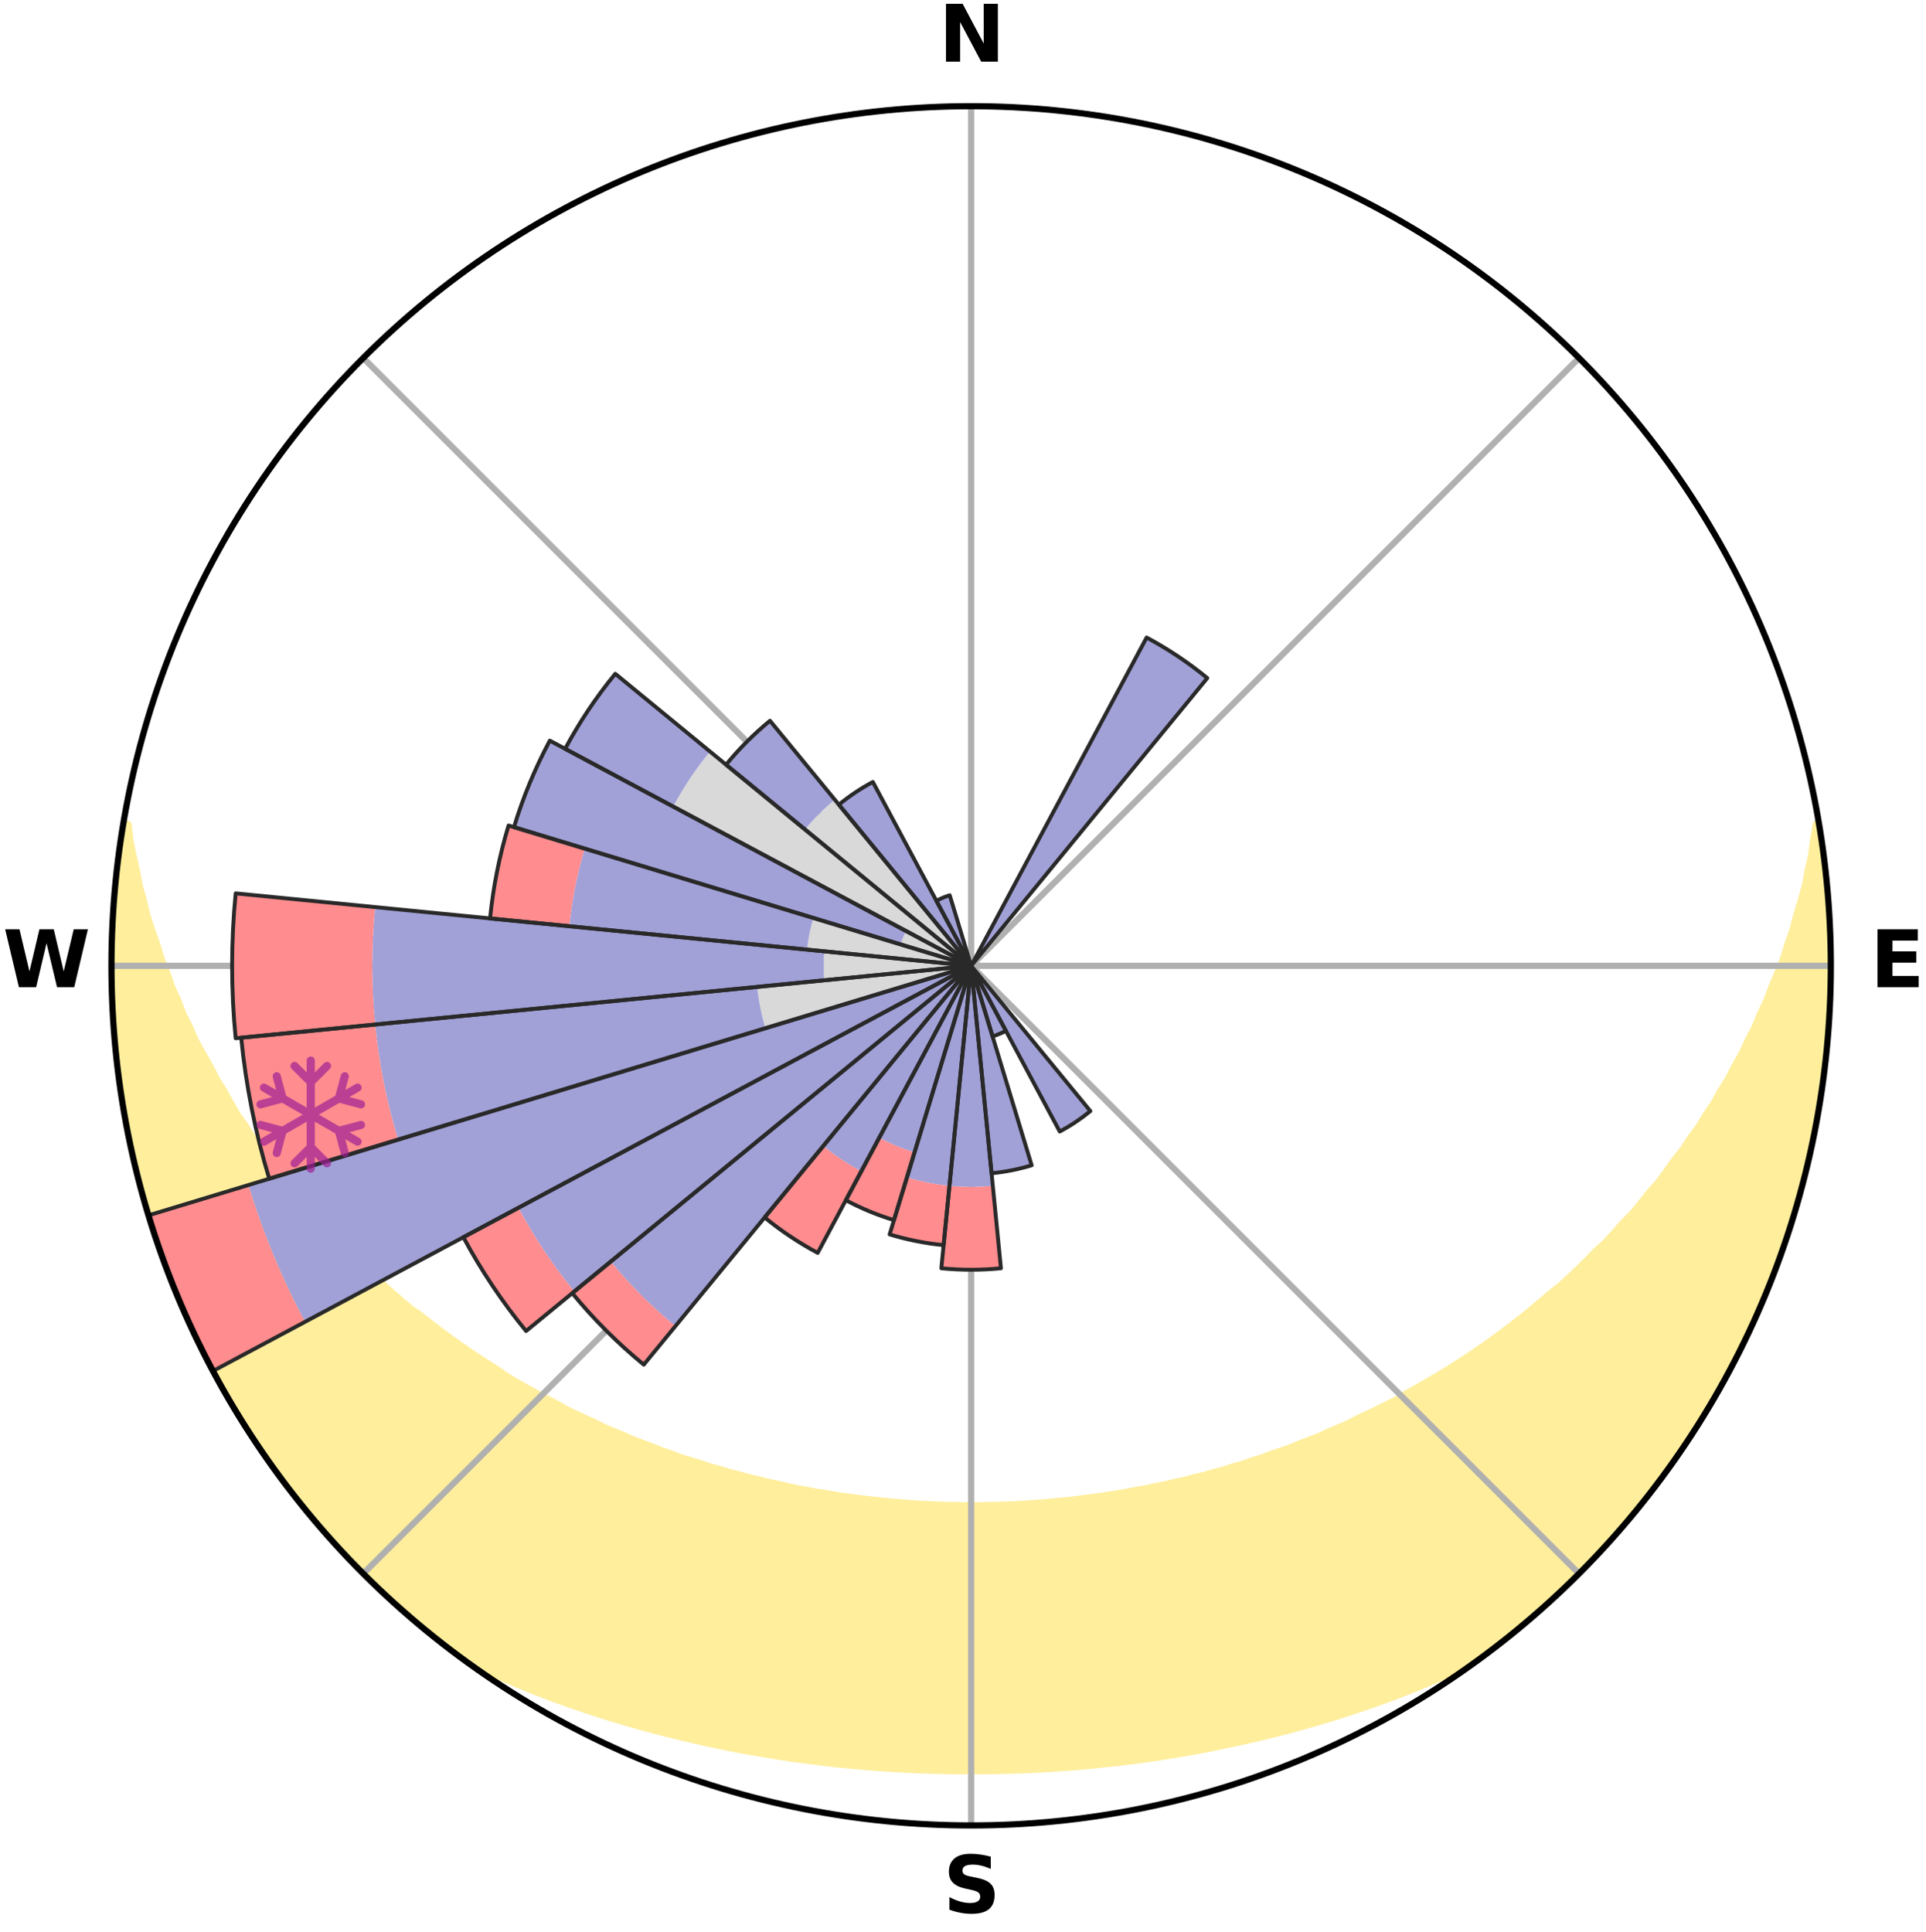 <?xml version="1.0" encoding="utf-8" standalone="no"?>
<!DOCTYPE svg PUBLIC "-//W3C//DTD SVG 1.1//EN"
  "http://www.w3.org/Graphics/SVG/1.1/DTD/svg11.dtd">
<svg xmlns:xlink="http://www.w3.org/1999/xlink" width="248.41pt" height="249.158pt" viewBox="0 0 248.41 249.158" xmlns="http://www.w3.org/2000/svg" version="1.1">
 <title>Ski Rose for Valdres Alpinsenter</title>
 <defs>
  <style type="text/css">*{stroke-linejoin: round; stroke-linecap: butt}</style>
 </defs>
 <g id="figure_1">
  <g id="patch_1">
   <path d="M 0 249.158 
L 248.41 249.158 
L 248.41 0 
L 0 0 
z
" style="fill: #ffffff"/>
  </g>
  <g id="axes_1">
   <g id="patch_2">
    <path d="M 236.135 124.579 
C 236.135 110.018 233.267 95.599 227.695 82.147 
C 222.122 68.695 213.955 56.471 203.659 46.175 
C 193.363 35.879 181.139 27.711 167.687 22.139 
C 154.235 16.567 139.815 13.699 125.255 13.699 
C 110.694 13.699 96.275 16.567 82.823 22.139 
C 69.371 27.711 57.147 35.879 46.851 46.175 
C 36.555 56.471 28.387 68.695 22.815 82.147 
C 17.243 95.599 14.375 110.018 14.375 124.579 
C 14.375 139.14 17.243 153.559 22.815 167.011 
C 28.387 180.463 36.555 192.687 46.851 202.983 
C 57.147 213.279 69.371 221.447 82.823 227.019 
C 96.275 232.591 110.694 235.459 125.255 235.459 
C 139.815 235.459 154.235 232.591 167.687 227.019 
C 181.139 221.447 193.363 213.279 203.659 202.983 
C 213.955 192.687 222.122 180.463 227.695 167.011 
C 233.267 153.559 236.135 139.14 236.135 124.579 
M 125.255 124.579 
C 125.255 124.579 125.255 124.579 125.255 124.579 
C 125.255 124.579 125.255 124.579 125.255 124.579 
C 125.255 124.579 125.255 124.579 125.255 124.579 
C 125.255 124.579 125.255 124.579 125.255 124.579 
C 125.255 124.579 125.255 124.579 125.255 124.579 
C 125.255 124.579 125.255 124.579 125.255 124.579 
C 125.255 124.579 125.255 124.579 125.255 124.579 
C 125.255 124.579 125.255 124.579 125.255 124.579 
C 125.255 124.579 125.255 124.579 125.255 124.579 
C 125.255 124.579 125.255 124.579 125.255 124.579 
C 125.255 124.579 125.255 124.579 125.255 124.579 
C 125.255 124.579 125.255 124.579 125.255 124.579 
C 125.255 124.579 125.255 124.579 125.255 124.579 
C 125.255 124.579 125.255 124.579 125.255 124.579 
C 125.255 124.579 125.255 124.579 125.255 124.579 
C 125.255 124.579 125.255 124.579 125.255 124.579 
z
" style="fill: #ffffff"/>
   </g>
   <g id="PolyCollection_1">
    <defs>
     <path id="m2faf5357f9" d="M 234.544 -142.868 
L 234.295 -142.826 
L 233.958 -140.825 
L 233.697 -138.856 
L 233.252 -136.884 
L 232.896 -134.944 
L 232.356 -133.008 
L 231.772 -131.094 
L 231.292 -129.209 
L 230.631 -127.338 
L 230.078 -125.494 
L 229.345 -123.671 
L 228.578 -121.873 
L 227.926 -120.096 
L 227.096 -118.35 
L 226.383 -116.62 
L 225.494 -114.927 
L 224.724 -113.246 
L 223.781 -111.608 
L 222.957 -109.977 
L 221.964 -108.396 
L 221.09 -106.817 
L 220.05 -105.293 
L 219.13 -103.767 
L 218.047 -102.302 
L 217.085 -100.83 
L 215.963 -99.424 
L 214.961 -98.007 
L 213.939 -96.617 
L 212.766 -95.298 
L 211.71 -93.964 
L 210.637 -92.656 
L 209.419 -91.426 
L 208.317 -90.174 
L 207.2 -88.948 
L 205.946 -87.806 
L 204.804 -86.636 
L 203.65 -85.493 
L 202.484 -84.376 
L 201.308 -83.286 
L 200.008 -82.286 
L 198.814 -81.25 
L 197.61 -80.24 
L 196.399 -79.255 
L 195.18 -78.297 
L 193.954 -77.363 
L 192.722 -76.455 
L 191.484 -75.572 
L 190.24 -74.714 
L 188.992 -73.88 
L 187.74 -73.07 
L 186.484 -72.284 
L 185.225 -71.522 
L 183.964 -70.782 
L 182.7 -70.066 
L 181.435 -69.371 
L 180.241 -68.624 
L 178.971 -67.974 
L 177.7 -67.345 
L 176.43 -66.736 
L 175.159 -66.149 
L 173.949 -65.508 
L 172.678 -64.96 
L 171.407 -64.432 
L 170.191 -63.852 
L 168.921 -63.362 
L 167.653 -62.89 
L 166.432 -62.367 
L 165.166 -61.931 
L 163.902 -61.512 
L 162.679 -61.045 
L 161.419 -60.66 
L 160.195 -60.228 
L 158.938 -59.875 
L 157.713 -59.478 
L 156.46 -59.156 
L 155.235 -58.793 
L 153.986 -58.501 
L 152.762 -58.17 
L 151.518 -57.907 
L 150.294 -57.608 
L 149.054 -57.371 
L 147.832 -57.103 
L 146.596 -56.893 
L 145.375 -56.654 
L 144.154 -56.431 
L 142.924 -56.259 
L 141.704 -56.065 
L 140.477 -55.917 
L 139.258 -55.751 
L 138.039 -55.6 
L 136.817 -55.487 
L 135.599 -55.363 
L 134.382 -55.254 
L 133.162 -55.176 
L 131.946 -55.093 
L 130.729 -55.025 
L 129.512 -54.979 
L 128.295 -54.937 
L 127.079 -54.913 
L 125.863 -54.897 
L 124.647 -54.897 
L 123.431 -54.914 
L 122.214 -54.941 
L 120.998 -54.984 
L 119.782 -55.041 
L 118.565 -55.1 
L 117.348 -55.184 
L 116.132 -55.283 
L 114.912 -55.375 
L 113.695 -55.5 
L 112.478 -55.64 
L 111.255 -55.767 
L 110.037 -55.934 
L 108.811 -56.084 
L 107.591 -56.279 
L 106.372 -56.49 
L 105.141 -56.676 
L 103.921 -56.916 
L 102.686 -57.128 
L 101.464 -57.397 
L 100.243 -57.683 
L 99.003 -57.935 
L 97.781 -58.252 
L 96.537 -58.532 
L 95.314 -58.88 
L 94.065 -59.189 
L 92.843 -59.571 
L 91.59 -59.91 
L 90.368 -60.326 
L 89.112 -60.696 
L 87.853 -61.083 
L 86.631 -61.551 
L 85.369 -61.971 
L 84.149 -62.476 
L 82.885 -62.931 
L 81.619 -63.404 
L 80.403 -63.965 
L 79.135 -64.475 
L 77.867 -65.004 
L 76.657 -65.625 
L 75.389 -66.193 
L 74.12 -66.782 
L 72.851 -67.39 
L 71.653 -68.094 
L 70.387 -68.745 
L 69.122 -69.418 
L 67.859 -70.113 
L 66.598 -70.83 
L 65.338 -71.569 
L 64.167 -72.405 
L 62.916 -73.191 
L 61.668 -74 
L 60.425 -74.833 
L 59.186 -75.691 
L 57.953 -76.573 
L 56.725 -77.48 
L 55.504 -78.412 
L 54.29 -79.369 
L 52.975 -80.286 
L 51.774 -81.296 
L 50.582 -82.331 
L 49.4 -83.393 
L 48.227 -84.481 
L 47.066 -85.596 
L 45.795 -86.679 
L 44.656 -87.848 
L 43.529 -89.044 
L 42.417 -90.266 
L 41.19 -91.465 
L 40.105 -92.743 
L 39.037 -94.048 
L 37.851 -95.334 
L 36.816 -96.694 
L 35.798 -98.081 
L 34.662 -99.455 
L 33.682 -100.897 
L 32.583 -102.33 
L 31.644 -103.826 
L 30.585 -105.318 
L 29.691 -106.867 
L 28.821 -108.442 
L 27.831 -110.019 
L 27.01 -111.645 
L 26.07 -113.278 
L 25.156 -114.941 
L 24.417 -116.643 
L 23.559 -118.359 
L 22.878 -120.109 
L 22.082 -121.877 
L 21.464 -123.673 
L 20.732 -125.491 
L 20.181 -127.331 
L 19.52 -129.196 
L 18.897 -131.084 
L 18.456 -132.984 
L 17.915 -134.915 
L 17.556 -136.85 
L 17.107 -138.817 
L 16.71 -140.801 
L 16.496 -142.779 
L 15.93 -142.874 
L 15.93 -142.874 
L 15.684 -140.955 
L 15.347 -139.049 
L 15.101 -137.13 
L 14.956 -135.2 
L 14.718 -133.278 
L 14.641 -131.345 
L 14.597 -129.411 
L 14.46 -127.48 
L 14.413 -125.546 
L 14.469 -123.612 
L 14.432 -121.677 
L 14.484 -119.743 
L 14.639 -117.814 
L 14.828 -115.888 
L 14.923 -113.955 
L 15.104 -112.029 
L 15.39 -110.115 
L 15.708 -108.207 
L 15.935 -106.285 
L 16.318 -104.389 
L 16.61 -102.475 
L 17.101 -100.602 
L 17.458 -98.699 
L 17.967 -96.832 
L 18.428 -94.953 
L 18.998 -93.104 
L 19.6 -91.266 
L 20.118 -89.401 
L 20.781 -87.583 
L 21.506 -85.789 
L 22.119 -83.953 
L 22.873 -82.171 
L 23.577 -80.368 
L 24.39 -78.612 
L 25.232 -76.871 
L 26.026 -75.105 
L 26.927 -73.393 
L 27.857 -71.696 
L 28.815 -70.016 
L 29.727 -68.309 
L 30.742 -66.662 
L 31.786 -65.033 
L 32.874 -63.434 
L 33.886 -61.783 
L 35.03 -60.222 
L 36.184 -58.67 
L 37.303 -57.091 
L 38.512 -55.581 
L 39.748 -54.093 
L 40.956 -52.581 
L 42.246 -51.139 
L 43.515 -49.678 
L 44.884 -48.31 
L 46.188 -46.88 
L 47.55 -45.506 
L 48.945 -44.165 
L 50.353 -42.838 
L 51.803 -41.557 
L 53.245 -40.266 
L 54.743 -39.041 
L 56.235 -37.809 
L 57.763 -36.622 
L 59.303 -35.45 
L 61.012 -34.514 
L 62.782 -33.681 
L 64.564 -32.885 
L 66.349 -32.116 
L 68.144 -31.382 
L 69.94 -30.673 
L 71.744 -29.999 
L 73.548 -29.348 
L 75.359 -28.73 
L 77.168 -28.133 
L 78.983 -27.568 
L 80.796 -27.023 
L 82.613 -26.51 
L 84.428 -26.015 
L 86.247 -25.551 
L 88.063 -25.104 
L 89.881 -24.687 
L 91.691 -24.268 
L 93.508 -23.892 
L 95.327 -23.545 
L 97.144 -23.214 
L 98.962 -22.911 
L 100.774 -22.609 
L 102.59 -22.343 
L 104.406 -22.106 
L 106.221 -21.882 
L 108.034 -21.67 
L 109.849 -21.497 
L 111.663 -21.336 
L 113.477 -21.202 
L 115.289 -21.078 
L 117.101 -20.979 
L 118.914 -20.907 
L 120.726 -20.847 
L 122.538 -20.808 
L 124.349 -20.794 
L 126.161 -20.794 
L 127.972 -20.808 
L 129.784 -20.846 
L 131.596 -20.906 
L 133.408 -20.977 
L 135.221 -21.078 
L 137.033 -21.201 
L 138.847 -21.333 
L 140.661 -21.494 
L 142.474 -21.684 
L 144.289 -21.879 
L 146.104 -22.103 
L 147.921 -22.34 
L 149.733 -22.619 
L 151.549 -22.907 
L 153.367 -23.209 
L 155.184 -23.541 
L 156.995 -23.913 
L 158.814 -24.282 
L 160.63 -24.683 
L 162.449 -25.098 
L 164.265 -25.546 
L 166.084 -26.009 
L 167.899 -26.504 
L 169.717 -27.017 
L 171.529 -27.562 
L 173.345 -28.126 
L 175.154 -28.724 
L 176.965 -29.341 
L 178.769 -29.993 
L 180.574 -30.666 
L 182.37 -31.376 
L 184.165 -32.108 
L 185.95 -32.879 
L 187.732 -33.674 
L 189.502 -34.508 
L 191.198 -35.461 
L 192.746 -36.623 
L 194.277 -37.806 
L 195.758 -39.052 
L 197.262 -40.269 
L 198.704 -41.56 
L 200.147 -42.849 
L 201.569 -44.161 
L 202.925 -45.542 
L 204.304 -46.898 
L 205.648 -48.289 
L 206.958 -49.712 
L 208.242 -51.159 
L 209.552 -52.582 
L 210.775 -54.082 
L 212.017 -55.565 
L 213.142 -57.141 
L 214.349 -58.653 
L 215.483 -60.22 
L 216.63 -61.779 
L 217.693 -63.396 
L 218.688 -65.056 
L 219.742 -66.677 
L 220.792 -68.304 
L 221.687 -70.02 
L 222.647 -71.7 
L 223.594 -73.387 
L 224.388 -75.153 
L 225.251 -76.883 
L 226.094 -78.624 
L 226.891 -80.386 
L 227.656 -82.163 
L 228.388 -83.954 
L 229.092 -85.756 
L 229.757 -87.573 
L 230.389 -89.402 
L 230.988 -91.242 
L 231.553 -93.092 
L 232.081 -94.953 
L 232.578 -96.823 
L 233.04 -98.702 
L 233.462 -100.59 
L 233.856 -102.484 
L 234.215 -104.384 
L 234.541 -106.291 
L 234.82 -108.204 
L 235.077 -110.121 
L 235.299 -112.041 
L 235.613 -113.953 
L 235.767 -115.882 
L 235.872 -117.813 
L 235.957 -119.746 
L 236.009 -121.679 
L 236.009 -123.613 
L 236.119 -125.547 
L 236.068 -127.481 
L 235.984 -129.414 
L 235.865 -131.344 
L 235.696 -133.271 
L 235.51 -135.195 
L 235.417 -137.13 
L 235.164 -139.049 
L 234.879 -140.962 
L 234.544 -142.868 
z
" style="stroke: #ffee9c"/>
    </defs>
    <g clip-path="url(#pe851efeb95)">
     <use xlink:href="#m2faf5357f9" x="0" y="249.158" style="fill: #ffee9c; stroke: #ffee9c"/>
    </g>
   </g>
   <g id="matplotlib.axis_1">
    <g id="xtick_1">
     <g id="line2d_1">
      <path d="M 125.255 124.579 
L 125.255 13.699 
" clip-path="url(#pe851efeb95)" style="fill: none; stroke: #b0b0b0; stroke-width: 0.8; stroke-linecap: square"/>
     </g>
     <g id="text_1">
      <!-- N -->
      <g transform="translate(121.07 7.958) scale(0.1 -0.1)">
       <defs>
        <path id="DejaVuSans-Bold-4e" d="M 588 4666 
L 1931 4666 
L 3628 1466 
L 3628 4666 
L 4769 4666 
L 4769 0 
L 3425 0 
L 1728 3200 
L 1728 0 
L 588 0 
L 588 4666 
z
" transform="scale(0.016)"/>
       </defs>
       <use xlink:href="#DejaVuSans-Bold-4e"/>
      </g>
     </g>
    </g>
    <g id="xtick_2">
     <g id="line2d_2">
      <path d="M 125.255 124.579 
L 203.659 46.175 
" clip-path="url(#pe851efeb95)" style="fill: none; stroke: #b0b0b0; stroke-width: 0.8; stroke-linecap: square"/>
     </g>
    </g>
    <g id="xtick_3">
     <g id="line2d_3">
      <path d="M 125.255 124.579 
L 236.135 124.579 
" clip-path="url(#pe851efeb95)" style="fill: none; stroke: #b0b0b0; stroke-width: 0.8; stroke-linecap: square"/>
     </g>
     <g id="text_2">
      <!-- E -->
      <g transform="translate(241.219 127.338) scale(0.1 -0.1)">
       <defs>
        <path id="DejaVuSans-Bold-45" d="M 588 4666 
L 3834 4666 
L 3834 3756 
L 1791 3756 
L 1791 2888 
L 3713 2888 
L 3713 1978 
L 1791 1978 
L 1791 909 
L 3903 909 
L 3903 0 
L 588 0 
L 588 4666 
z
" transform="scale(0.016)"/>
       </defs>
       <use xlink:href="#DejaVuSans-Bold-45"/>
      </g>
     </g>
    </g>
    <g id="xtick_4">
     <g id="line2d_4">
      <path d="M 125.255 124.579 
L 203.659 202.983 
" clip-path="url(#pe851efeb95)" style="fill: none; stroke: #b0b0b0; stroke-width: 0.8; stroke-linecap: square"/>
     </g>
    </g>
    <g id="xtick_5">
     <g id="line2d_5">
      <path d="M 125.255 124.579 
L 125.255 235.459 
" clip-path="url(#pe851efeb95)" style="fill: none; stroke: #b0b0b0; stroke-width: 0.8; stroke-linecap: square"/>
     </g>
     <g id="text_3">
      <!-- S -->
      <g transform="translate(121.654 246.718) scale(0.1 -0.1)">
       <defs>
        <path id="DejaVuSans-Bold-53" d="M 3834 4519 
L 3834 3531 
Q 3450 3703 3084 3790 
Q 2719 3878 2394 3878 
Q 1963 3878 1756 3759 
Q 1550 3641 1550 3391 
Q 1550 3203 1689 3098 
Q 1828 2994 2194 2919 
L 2706 2816 
Q 3484 2659 3812 2340 
Q 4141 2022 4141 1434 
Q 4141 663 3683 286 
Q 3225 -91 2284 -91 
Q 1841 -91 1394 -6 
Q 947 78 500 244 
L 500 1259 
Q 947 1022 1364 901 
Q 1781 781 2169 781 
Q 2563 781 2772 912 
Q 2981 1044 2981 1288 
Q 2981 1506 2839 1625 
Q 2697 1744 2272 1838 
L 1806 1941 
Q 1106 2091 782 2419 
Q 459 2747 459 3303 
Q 459 4000 909 4375 
Q 1359 4750 2203 4750 
Q 2588 4750 2994 4692 
Q 3400 4634 3834 4519 
z
" transform="scale(0.016)"/>
       </defs>
       <use xlink:href="#DejaVuSans-Bold-53"/>
      </g>
     </g>
    </g>
    <g id="xtick_6">
     <g id="line2d_6">
      <path d="M 125.255 124.579 
L 46.851 202.983 
" clip-path="url(#pe851efeb95)" style="fill: none; stroke: #b0b0b0; stroke-width: 0.8; stroke-linecap: square"/>
     </g>
    </g>
    <g id="xtick_7">
     <g id="line2d_7">
      <path d="M 125.255 124.579 
L 14.375 124.579 
" clip-path="url(#pe851efeb95)" style="fill: none; stroke: #b0b0b0; stroke-width: 0.8; stroke-linecap: square"/>
     </g>
     <g id="text_4">
      <!-- W -->
      <g transform="translate(0.36 127.338) scale(0.1 -0.1)">
       <defs>
        <path id="DejaVuSans-Bold-57" d="M 191 4666 
L 1344 4666 
L 2150 1275 
L 2950 4666 
L 4109 4666 
L 4909 1275 
L 5716 4666 
L 6859 4666 
L 5759 0 
L 4372 0 
L 3525 3547 
L 2688 0 
L 1300 0 
L 191 4666 
z
" transform="scale(0.016)"/>
       </defs>
       <use xlink:href="#DejaVuSans-Bold-57"/>
      </g>
     </g>
    </g>
    <g id="xtick_8">
     <g id="line2d_8">
      <path d="M 125.255 124.579 
L 46.851 46.175 
" clip-path="url(#pe851efeb95)" style="fill: none; stroke: #b0b0b0; stroke-width: 0.8; stroke-linecap: square"/>
     </g>
    </g>
   </g>
   <g id="matplotlib.axis_2"/>
   <g id="patch_3">
    <path d="M 125.255 124.579 
C 125.255 124.579 125.255 124.579 125.255 124.579 
C 125.255 124.579 125.255 124.579 125.255 124.579 
L 125.255 124.579 
C 125.255 124.579 125.255 124.579 125.255 124.579 
C 125.255 124.579 125.255 124.579 125.255 124.579 
z
" clip-path="url(#pe851efeb95)" style="fill: #d9d9d9"/>
   </g>
   <g id="patch_4">
    <path d="M 125.255 124.579 
C 125.255 124.579 125.255 124.579 125.255 124.579 
C 125.255 124.579 125.255 124.579 125.255 124.579 
L 125.255 124.579 
C 125.255 124.579 125.255 124.579 125.255 124.579 
C 125.255 124.579 125.255 124.579 125.255 124.579 
z
" clip-path="url(#pe851efeb95)" style="fill: #d9d9d9"/>
   </g>
   <g id="patch_5">
    <path d="M 125.255 124.579 
C 125.255 124.579 125.255 124.579 125.255 124.579 
C 125.255 124.579 125.255 124.579 125.255 124.579 
L 125.255 124.579 
C 125.255 124.579 125.255 124.579 125.255 124.579 
C 125.255 124.579 125.255 124.579 125.255 124.579 
z
" clip-path="url(#pe851efeb95)" style="fill: #d9d9d9"/>
   </g>
   <g id="patch_6">
    <path d="M 125.255 124.579 
C 125.255 124.579 125.255 124.579 125.255 124.579 
C 125.255 124.579 125.255 124.579 125.255 124.579 
L 125.255 124.579 
C 125.255 124.579 125.255 124.579 125.255 124.579 
C 125.255 124.579 125.255 124.579 125.255 124.579 
z
" clip-path="url(#pe851efeb95)" style="fill: #d9d9d9"/>
   </g>
   <g id="patch_7">
    <path d="M 125.255 124.579 
C 125.255 124.579 125.255 124.579 125.255 124.579 
C 125.255 124.579 125.255 124.579 125.255 124.579 
L 125.255 124.579 
C 125.255 124.579 125.255 124.579 125.255 124.579 
C 125.255 124.579 125.255 124.579 125.255 124.579 
z
" clip-path="url(#pe851efeb95)" style="fill: #d9d9d9"/>
   </g>
   <g id="patch_8">
    <path d="M 125.255 124.579 
C 125.255 124.579 125.255 124.579 125.255 124.579 
C 125.255 124.579 125.255 124.579 125.255 124.579 
L 125.255 124.579 
C 125.255 124.579 125.255 124.579 125.255 124.579 
C 125.255 124.579 125.255 124.579 125.255 124.579 
z
" clip-path="url(#pe851efeb95)" style="fill: #d9d9d9"/>
   </g>
   <g id="patch_9">
    <path d="M 125.255 124.579 
C 125.255 124.579 125.255 124.579 125.255 124.579 
C 125.255 124.579 125.255 124.579 125.255 124.579 
L 125.255 124.579 
C 125.255 124.579 125.255 124.579 125.255 124.579 
C 125.255 124.579 125.255 124.579 125.255 124.579 
z
" clip-path="url(#pe851efeb95)" style="fill: #d9d9d9"/>
   </g>
   <g id="patch_10">
    <path d="M 125.255 124.579 
C 125.255 124.579 125.255 124.579 125.255 124.579 
C 125.255 124.579 125.255 124.579 125.255 124.579 
L 125.255 124.579 
C 125.255 124.579 125.255 124.579 125.255 124.579 
C 125.255 124.579 125.255 124.579 125.255 124.579 
z
" clip-path="url(#pe851efeb95)" style="fill: #d9d9d9"/>
   </g>
   <g id="patch_11">
    <path d="M 125.255 124.579 
C 125.255 124.579 125.255 124.579 125.255 124.579 
C 125.255 124.579 125.255 124.579 125.255 124.579 
L 125.255 124.579 
C 125.255 124.579 125.255 124.579 125.255 124.579 
C 125.255 124.579 125.255 124.579 125.255 124.579 
z
" clip-path="url(#pe851efeb95)" style="fill: #d9d9d9"/>
   </g>
   <g id="patch_12">
    <path d="M 125.255 124.579 
C 125.255 124.579 125.255 124.579 125.255 124.579 
C 125.255 124.579 125.255 124.579 125.255 124.579 
L 125.255 124.579 
C 125.255 124.579 125.255 124.579 125.255 124.579 
C 125.255 124.579 125.255 124.579 125.255 124.579 
z
" clip-path="url(#pe851efeb95)" style="fill: #d9d9d9"/>
   </g>
   <g id="patch_13">
    <path d="M 125.255 124.579 
C 125.255 124.579 125.255 124.579 125.255 124.579 
C 125.255 124.579 125.255 124.579 125.255 124.579 
L 125.255 124.579 
C 125.255 124.579 125.255 124.579 125.255 124.579 
C 125.255 124.579 125.255 124.579 125.255 124.579 
z
" clip-path="url(#pe851efeb95)" style="fill: #d9d9d9"/>
   </g>
   <g id="patch_14">
    <path d="M 125.255 124.579 
C 125.255 124.579 125.255 124.579 125.255 124.579 
C 125.255 124.579 125.255 124.579 125.255 124.579 
L 125.255 124.579 
C 125.255 124.579 125.255 124.579 125.255 124.579 
C 125.255 124.579 125.255 124.579 125.255 124.579 
z
" clip-path="url(#pe851efeb95)" style="fill: #d9d9d9"/>
   </g>
   <g id="patch_15">
    <path d="M 125.255 124.579 
C 125.255 124.579 125.255 124.579 125.255 124.579 
C 125.255 124.579 125.255 124.579 125.255 124.579 
L 125.255 124.579 
C 125.255 124.579 125.255 124.579 125.255 124.579 
C 125.255 124.579 125.255 124.579 125.255 124.579 
z
" clip-path="url(#pe851efeb95)" style="fill: #d9d9d9"/>
   </g>
   <g id="patch_16">
    <path d="M 125.255 124.579 
C 125.255 124.579 125.255 124.579 125.255 124.579 
C 125.255 124.579 125.255 124.579 125.255 124.579 
L 125.255 124.579 
C 125.255 124.579 125.255 124.579 125.255 124.579 
C 125.255 124.579 125.255 124.579 125.255 124.579 
z
" clip-path="url(#pe851efeb95)" style="fill: #d9d9d9"/>
   </g>
   <g id="patch_17">
    <path d="M 125.255 124.579 
C 125.255 124.579 125.255 124.579 125.255 124.579 
C 125.255 124.579 125.255 124.579 125.255 124.579 
L 125.255 124.579 
C 125.255 124.579 125.255 124.579 125.255 124.579 
C 125.255 124.579 125.255 124.579 125.255 124.579 
z
" clip-path="url(#pe851efeb95)" style="fill: #d9d9d9"/>
   </g>
   <g id="patch_18">
    <path d="M 125.255 124.579 
C 125.255 124.579 125.255 124.579 125.255 124.579 
C 125.255 124.579 125.255 124.579 125.255 124.579 
L 125.255 124.579 
C 125.255 124.579 125.255 124.579 125.255 124.579 
C 125.255 124.579 125.255 124.579 125.255 124.579 
z
" clip-path="url(#pe851efeb95)" style="fill: #d9d9d9"/>
   </g>
   <g id="patch_19">
    <path d="M 125.255 124.579 
C 125.255 124.579 125.255 124.579 125.255 124.579 
C 125.255 124.579 125.255 124.579 125.255 124.579 
L 125.255 124.579 
C 125.255 124.579 125.255 124.579 125.255 124.579 
C 125.255 124.579 125.255 124.579 125.255 124.579 
z
" clip-path="url(#pe851efeb95)" style="fill: #d9d9d9"/>
   </g>
   <g id="patch_20">
    <path d="M 125.255 124.579 
C 125.255 124.579 125.255 124.579 125.255 124.579 
C 125.255 124.579 125.255 124.579 125.255 124.579 
L 125.255 124.579 
C 125.255 124.579 125.255 124.579 125.255 124.579 
C 125.255 124.579 125.255 124.579 125.255 124.579 
z
" clip-path="url(#pe851efeb95)" style="fill: #d9d9d9"/>
   </g>
   <g id="patch_21">
    <path d="M 125.255 124.579 
C 125.255 124.579 125.255 124.579 125.255 124.579 
C 125.255 124.579 125.255 124.579 125.255 124.579 
L 125.255 124.579 
C 125.255 124.579 125.255 124.579 125.255 124.579 
C 125.255 124.579 125.255 124.579 125.255 124.579 
z
" clip-path="url(#pe851efeb95)" style="fill: #d9d9d9"/>
   </g>
   <g id="patch_22">
    <path d="M 125.255 124.579 
C 125.255 124.579 125.255 124.579 125.255 124.579 
C 125.255 124.579 125.255 124.579 125.255 124.579 
L 125.255 124.579 
C 125.255 124.579 125.255 124.579 125.255 124.579 
C 125.255 124.579 125.255 124.579 125.255 124.579 
z
" clip-path="url(#pe851efeb95)" style="fill: #d9d9d9"/>
   </g>
   <g id="patch_23">
    <path d="M 125.255 124.579 
C 125.255 124.579 125.255 124.579 125.255 124.579 
C 125.255 124.579 125.255 124.579 125.255 124.579 
L 125.255 124.579 
C 125.255 124.579 125.255 124.579 125.255 124.579 
C 125.255 124.579 125.255 124.579 125.255 124.579 
z
" clip-path="url(#pe851efeb95)" style="fill: #d9d9d9"/>
   </g>
   <g id="patch_24">
    <path d="M 125.255 124.579 
C 125.255 124.579 125.255 124.579 125.255 124.579 
C 125.255 124.579 125.255 124.579 125.255 124.579 
L 125.255 124.579 
C 125.255 124.579 125.255 124.579 125.255 124.579 
C 125.255 124.579 125.255 124.579 125.255 124.579 
z
" clip-path="url(#pe851efeb95)" style="fill: #d9d9d9"/>
   </g>
   <g id="patch_25">
    <path d="M 125.255 124.579 
C 125.255 124.579 125.255 124.579 125.255 124.579 
C 125.255 124.579 125.255 124.579 125.255 124.579 
L 125.255 124.579 
C 125.255 124.579 125.255 124.579 125.255 124.579 
C 125.255 124.579 125.255 124.579 125.255 124.579 
z
" clip-path="url(#pe851efeb95)" style="fill: #d9d9d9"/>
   </g>
   <g id="patch_26">
    <path d="M 125.255 124.579 
C 125.255 124.579 125.255 124.579 125.255 124.579 
C 125.255 124.579 125.255 124.579 125.255 124.579 
L 97.668 127.296 
C 97.757 128.199 97.89 129.097 98.067 129.987 
C 98.244 130.877 98.465 131.758 98.728 132.626 
z
" clip-path="url(#pe851efeb95)" style="fill: #d9d9d9"/>
   </g>
   <g id="patch_27">
    <path d="M 125.255 124.579 
C 125.255 124.579 125.255 124.579 125.255 124.579 
C 125.255 124.579 125.255 124.579 125.255 124.579 
L 106.331 122.715 
C 106.27 123.335 106.239 123.957 106.239 124.579 
C 106.239 125.201 106.27 125.824 106.331 126.443 
z
" clip-path="url(#pe851efeb95)" style="fill: #d9d9d9"/>
   </g>
   <g id="patch_28">
    <path d="M 125.255 124.579 
C 125.255 124.579 125.255 124.579 125.255 124.579 
C 125.255 124.579 125.255 124.579 125.255 124.579 
L 104.91 118.408 
C 104.708 119.073 104.539 119.749 104.403 120.431 
C 104.267 121.114 104.165 121.803 104.097 122.495 
z
" clip-path="url(#pe851efeb95)" style="fill: #d9d9d9"/>
   </g>
   <g id="patch_29">
    <path d="M 125.255 124.579 
C 125.255 124.579 125.255 124.579 125.255 124.579 
C 125.255 124.579 125.255 124.579 125.255 124.579 
L 116.87 120.097 
C 116.723 120.372 116.59 120.653 116.471 120.941 
C 116.352 121.228 116.247 121.521 116.156 121.819 
z
" clip-path="url(#pe851efeb95)" style="fill: #d9d9d9"/>
   </g>
   <g id="patch_30">
    <path d="M 125.255 124.579 
C 125.255 124.579 125.255 124.579 125.255 124.579 
C 125.255 124.579 125.255 124.579 125.255 124.579 
L 91.574 96.938 
C 90.67 98.041 89.82 99.187 89.027 100.373 
C 88.235 101.558 87.501 102.782 86.829 104.04 
z
" clip-path="url(#pe851efeb95)" style="fill: #d9d9d9"/>
   </g>
   <g id="patch_31">
    <path d="M 125.255 124.579 
C 125.255 124.579 125.255 124.579 125.255 124.579 
C 125.255 124.579 125.255 124.579 125.255 124.579 
L 107.669 103.151 
C 106.968 103.727 106.295 104.336 105.654 104.978 
C 105.012 105.62 104.403 106.292 103.827 106.994 
z
" clip-path="url(#pe851efeb95)" style="fill: #d9d9d9"/>
   </g>
   <g id="patch_32">
    <path d="M 125.255 124.579 
C 125.255 124.579 125.255 124.579 125.255 124.579 
C 125.255 124.579 125.255 124.579 125.255 124.579 
L 125.255 124.579 
C 125.255 124.579 125.255 124.579 125.255 124.579 
C 125.255 124.579 125.255 124.579 125.255 124.579 
z
" clip-path="url(#pe851efeb95)" style="fill: #d9d9d9"/>
   </g>
   <g id="patch_33">
    <path d="M 125.255 124.579 
C 125.255 124.579 125.255 124.579 125.255 124.579 
C 125.255 124.579 125.255 124.579 125.255 124.579 
L 125.255 124.579 
C 125.255 124.579 125.255 124.579 125.255 124.579 
C 125.255 124.579 125.255 124.579 125.255 124.579 
z
" clip-path="url(#pe851efeb95)" style="fill: #d9d9d9"/>
   </g>
   <g id="patch_34">
    <path d="M 125.255 124.579 
C 125.255 124.579 125.255 124.579 125.255 124.579 
C 125.255 124.579 125.255 124.579 125.255 124.579 
L 125.255 124.579 
C 125.255 124.579 125.255 124.579 125.255 124.579 
C 125.255 124.579 125.255 124.579 125.255 124.579 
z
" clip-path="url(#pe851efeb95)" style="fill: #d9d9d9"/>
   </g>
   <g id="patch_35">
    <path d="M 125.255 124.579 
C 125.255 124.579 125.255 124.579 125.255 124.579 
C 125.255 124.579 125.255 124.579 125.255 124.579 
L 125.255 124.579 
C 125.255 124.579 125.255 124.579 125.255 124.579 
C 125.255 124.579 125.255 124.579 125.255 124.579 
z
" clip-path="url(#pe851efeb95)" style="fill: #a1a1d8"/>
   </g>
   <g id="patch_36">
    <path d="M 125.255 124.579 
C 125.255 124.579 125.255 124.579 125.255 124.579 
C 125.255 124.579 125.255 124.579 125.255 124.579 
L 125.255 124.579 
C 125.255 124.579 125.255 124.579 125.255 124.579 
C 125.255 124.579 125.255 124.579 125.255 124.579 
z
" clip-path="url(#pe851efeb95)" style="fill: #a1a1d8"/>
   </g>
   <g id="patch_37">
    <path d="M 125.255 124.579 
C 125.255 124.579 125.255 124.579 125.255 124.579 
C 125.255 124.579 125.255 124.579 125.255 124.579 
L 125.255 124.579 
C 125.255 124.579 125.255 124.579 125.255 124.579 
C 125.255 124.579 125.255 124.579 125.255 124.579 
z
" clip-path="url(#pe851efeb95)" style="fill: #a1a1d8"/>
   </g>
   <g id="patch_38">
    <path d="M 125.255 124.579 
C 125.255 124.579 125.255 124.579 125.255 124.579 
C 125.255 124.579 125.255 124.579 125.255 124.579 
L 155.714 87.465 
C 154.499 86.468 153.236 85.531 151.929 84.658 
C 150.622 83.785 149.274 82.977 147.888 82.236 
z
" clip-path="url(#pe851efeb95)" style="fill: #a1a1d8"/>
   </g>
   <g id="patch_39">
    <path d="M 125.255 124.579 
C 125.255 124.579 125.255 124.579 125.255 124.579 
C 125.255 124.579 125.255 124.579 125.255 124.579 
L 125.255 124.579 
C 125.255 124.579 125.255 124.579 125.255 124.579 
C 125.255 124.579 125.255 124.579 125.255 124.579 
z
" clip-path="url(#pe851efeb95)" style="fill: #a1a1d8"/>
   </g>
   <g id="patch_40">
    <path d="M 125.255 124.579 
C 125.255 124.579 125.255 124.579 125.255 124.579 
C 125.255 124.579 125.255 124.579 125.255 124.579 
L 125.255 124.579 
C 125.255 124.579 125.255 124.579 125.255 124.579 
C 125.255 124.579 125.255 124.579 125.255 124.579 
z
" clip-path="url(#pe851efeb95)" style="fill: #a1a1d8"/>
   </g>
   <g id="patch_41">
    <path d="M 125.255 124.579 
C 125.255 124.579 125.255 124.579 125.255 124.579 
C 125.255 124.579 125.255 124.579 125.255 124.579 
L 125.255 124.579 
C 125.255 124.579 125.255 124.579 125.255 124.579 
C 125.255 124.579 125.255 124.579 125.255 124.579 
z
" clip-path="url(#pe851efeb95)" style="fill: #a1a1d8"/>
   </g>
   <g id="patch_42">
    <path d="M 125.255 124.579 
C 125.255 124.579 125.255 124.579 125.255 124.579 
C 125.255 124.579 125.255 124.579 125.255 124.579 
L 125.255 124.579 
C 125.255 124.579 125.255 124.579 125.255 124.579 
C 125.255 124.579 125.255 124.579 125.255 124.579 
z
" clip-path="url(#pe851efeb95)" style="fill: #a1a1d8"/>
   </g>
   <g id="patch_43">
    <path d="M 125.255 124.579 
C 125.255 124.579 125.255 124.579 125.255 124.579 
C 125.255 124.579 125.255 124.579 125.255 124.579 
L 125.255 124.579 
C 125.255 124.579 125.255 124.579 125.255 124.579 
C 125.255 124.579 125.255 124.579 125.255 124.579 
z
" clip-path="url(#pe851efeb95)" style="fill: #a1a1d8"/>
   </g>
   <g id="patch_44">
    <path d="M 125.255 124.579 
C 125.255 124.579 125.255 124.579 125.255 124.579 
C 125.255 124.579 125.255 124.579 125.255 124.579 
L 125.255 124.579 
C 125.255 124.579 125.255 124.579 125.255 124.579 
C 125.255 124.579 125.255 124.579 125.255 124.579 
z
" clip-path="url(#pe851efeb95)" style="fill: #a1a1d8"/>
   </g>
   <g id="patch_45">
    <path d="M 125.255 124.579 
C 125.255 124.579 125.255 124.579 125.255 124.579 
C 125.255 124.579 125.255 124.579 125.255 124.579 
L 125.255 124.579 
C 125.255 124.579 125.255 124.579 125.255 124.579 
C 125.255 124.579 125.255 124.579 125.255 124.579 
z
" clip-path="url(#pe851efeb95)" style="fill: #a1a1d8"/>
   </g>
   <g id="patch_46">
    <path d="M 125.255 124.579 
C 125.255 124.579 125.255 124.579 125.255 124.579 
C 125.255 124.579 125.255 124.579 125.255 124.579 
L 125.255 124.579 
C 125.255 124.579 125.255 124.579 125.255 124.579 
C 125.255 124.579 125.255 124.579 125.255 124.579 
z
" clip-path="url(#pe851efeb95)" style="fill: #a1a1d8"/>
   </g>
   <g id="patch_47">
    <path d="M 125.255 124.579 
C 125.255 124.579 125.255 124.579 125.255 124.579 
C 125.255 124.579 125.255 124.579 125.255 124.579 
L 125.255 124.579 
C 125.255 124.579 125.255 124.579 125.255 124.579 
C 125.255 124.579 125.255 124.579 125.255 124.579 
z
" clip-path="url(#pe851efeb95)" style="fill: #a1a1d8"/>
   </g>
   <g id="patch_48">
    <path d="M 125.255 124.579 
C 125.255 124.579 125.255 124.579 125.255 124.579 
C 125.255 124.579 125.255 124.579 125.255 124.579 
L 136.682 145.957 
C 137.381 145.583 138.062 145.175 138.722 144.734 
C 139.382 144.293 140.019 143.821 140.633 143.317 
z
" clip-path="url(#pe851efeb95)" style="fill: #a1a1d8"/>
   </g>
   <g id="patch_49">
    <path d="M 125.255 124.579 
C 125.255 124.579 125.255 124.579 125.255 124.579 
C 125.255 124.579 125.255 124.579 125.255 124.579 
L 128.015 133.678 
C 128.313 133.587 128.606 133.482 128.893 133.363 
C 129.181 133.244 129.462 133.111 129.737 132.964 
z
" clip-path="url(#pe851efeb95)" style="fill: #a1a1d8"/>
   </g>
   <g id="patch_50">
    <path d="M 125.255 124.579 
C 125.255 124.579 125.255 124.579 125.255 124.579 
C 125.255 124.579 125.255 124.579 125.255 124.579 
L 127.891 151.342 
C 128.767 151.256 129.638 151.126 130.501 150.955 
C 131.365 150.783 132.219 150.569 133.061 150.313 
z
" clip-path="url(#pe851efeb95)" style="fill: #a1a1d8"/>
   </g>
   <g id="patch_51">
    <path d="M 125.255 124.579 
C 125.255 124.579 125.255 124.579 125.255 124.579 
C 125.255 124.579 125.255 124.579 125.255 124.579 
L 122.459 152.965 
C 123.388 153.057 124.321 153.103 125.255 153.103 
C 126.188 153.103 127.122 153.057 128.051 152.965 
z
" clip-path="url(#pe851efeb95)" style="fill: #a1a1d8"/>
   </g>
   <g id="patch_52">
    <path d="M 125.255 124.579 
C 125.255 124.579 125.255 124.579 125.255 124.579 
C 125.255 124.579 125.255 124.579 125.255 124.579 
L 116.975 151.874 
C 117.868 152.146 118.774 152.372 119.69 152.555 
C 120.606 152.737 121.53 152.874 122.459 152.965 
z
" clip-path="url(#pe851efeb95)" style="fill: #a1a1d8"/>
   </g>
   <g id="patch_53">
    <path d="M 125.255 124.579 
C 125.255 124.579 125.255 124.579 125.255 124.579 
C 125.255 124.579 125.255 124.579 125.255 124.579 
L 113.397 146.764 
C 114.123 147.152 114.868 147.505 115.628 147.82 
C 116.389 148.135 117.165 148.412 117.953 148.651 
z
" clip-path="url(#pe851efeb95)" style="fill: #a1a1d8"/>
   </g>
   <g id="patch_54">
    <path d="M 125.255 124.579 
C 125.255 124.579 125.255 124.579 125.255 124.579 
C 125.255 124.579 125.255 124.579 125.255 124.579 
L 106.181 147.821 
C 106.942 148.445 107.732 149.032 108.551 149.578 
C 109.369 150.125 110.214 150.631 111.082 151.095 
z
" clip-path="url(#pe851efeb95)" style="fill: #a1a1d8"/>
   </g>
   <g id="patch_55">
    <path d="M 125.255 124.579 
C 125.255 124.579 125.255 124.579 125.255 124.579 
C 125.255 124.579 125.255 124.579 125.255 124.579 
L 78.771 162.727 
C 80.02 164.249 81.343 165.708 82.734 167.1 
C 84.126 168.491 85.585 169.814 87.107 171.063 
z
" clip-path="url(#pe851efeb95)" style="fill: #a1a1d8"/>
   </g>
   <g id="patch_56">
    <path d="M 125.255 124.579 
C 125.255 124.579 125.255 124.579 125.255 124.579 
C 125.255 124.579 125.255 124.579 125.255 124.579 
L 66.859 155.792 
C 67.88 157.704 68.995 159.564 70.199 161.366 
C 71.403 163.168 72.695 164.91 74.07 166.585 
z
" clip-path="url(#pe851efeb95)" style="fill: #a1a1d8"/>
   </g>
   <g id="patch_57">
    <path d="M 125.255 124.579 
C 125.255 124.579 125.255 124.579 125.255 124.579 
C 125.255 124.579 125.255 124.579 125.255 124.579 
L 32.023 152.861 
C 32.949 155.912 34.024 158.917 35.244 161.863 
C 36.465 164.809 37.829 167.693 39.332 170.506 
z
" clip-path="url(#pe851efeb95)" style="fill: #a1a1d8"/>
   </g>
   <g id="patch_58">
    <path d="M 98.728 132.626 
C 98.465 131.758 98.244 130.877 98.067 129.987 
C 97.89 129.097 97.757 128.199 97.668 127.296 
L 48.384 132.15 
C 48.632 134.666 49.003 137.169 49.497 139.648 
C 49.99 142.128 50.605 144.582 51.338 147.001 
z
" clip-path="url(#pe851efeb95)" style="fill: #a1a1d8"/>
   </g>
   <g id="patch_59">
    <path d="M 106.331 126.443 
C 106.27 125.824 106.239 125.201 106.239 124.579 
C 106.239 123.957 106.27 123.335 106.331 122.715 
L 48.384 117.008 
C 48.137 119.524 48.012 122.051 48.012 124.579 
C 48.012 127.107 48.137 129.634 48.384 132.15 
z
" clip-path="url(#pe851efeb95)" style="fill: #a1a1d8"/>
   </g>
   <g id="patch_60">
    <path d="M 104.097 122.495 
C 104.165 121.803 104.267 121.114 104.403 120.431 
C 104.539 119.749 104.708 119.073 104.91 118.408 
L 75.42 109.462 
C 74.926 111.093 74.511 112.748 74.179 114.419 
C 73.846 116.091 73.596 117.778 73.429 119.475 
z
" clip-path="url(#pe851efeb95)" style="fill: #a1a1d8"/>
   </g>
   <g id="patch_61">
    <path d="M 116.156 121.819 
C 116.247 121.521 116.352 121.228 116.471 120.941 
C 116.59 120.653 116.723 120.372 116.87 120.097 
L 70.913 95.532 
C 69.962 97.311 69.099 99.136 68.327 100.999 
C 67.555 102.862 66.875 104.762 66.29 106.692 
z
" clip-path="url(#pe851efeb95)" style="fill: #a1a1d8"/>
   </g>
   <g id="patch_62">
    <path d="M 86.829 104.04 
C 87.501 102.782 88.235 101.558 89.027 100.373 
C 89.82 99.187 90.67 98.041 91.574 96.938 
L 79.356 86.911 
C 78.123 88.413 76.965 89.975 75.885 91.591 
C 74.805 93.207 73.805 94.875 72.889 96.589 
z
" clip-path="url(#pe851efeb95)" style="fill: #a1a1d8"/>
   </g>
   <g id="patch_63">
    <path d="M 103.827 106.994 
C 104.403 106.292 105.012 105.62 105.654 104.978 
C 106.295 104.336 106.968 103.727 107.669 103.151 
L 99.311 92.967 
C 98.277 93.816 97.284 94.715 96.338 95.662 
C 95.391 96.608 94.492 97.601 93.643 98.636 
z
" clip-path="url(#pe851efeb95)" style="fill: #a1a1d8"/>
   </g>
   <g id="patch_64">
    <path d="M 125.255 124.579 
C 125.255 124.579 125.255 124.579 125.255 124.579 
C 125.255 124.579 125.255 124.579 125.255 124.579 
L 112.578 100.862 
C 111.802 101.277 111.046 101.73 110.314 102.219 
C 109.582 102.708 108.875 103.233 108.195 103.791 
z
" clip-path="url(#pe851efeb95)" style="fill: #a1a1d8"/>
   </g>
   <g id="patch_65">
    <path d="M 125.255 124.579 
C 125.255 124.579 125.255 124.579 125.255 124.579 
C 125.255 124.579 125.255 124.579 125.255 124.579 
L 122.495 115.481 
C 122.197 115.571 121.904 115.676 121.616 115.795 
C 121.329 115.914 121.047 116.047 120.773 116.194 
z
" clip-path="url(#pe851efeb95)" style="fill: #a1a1d8"/>
   </g>
   <g id="patch_66">
    <path d="M 125.255 124.579 
C 125.255 124.579 125.255 124.579 125.255 124.579 
C 125.255 124.579 125.255 124.579 125.255 124.579 
L 125.255 124.579 
C 125.255 124.579 125.255 124.579 125.255 124.579 
C 125.255 124.579 125.255 124.579 125.255 124.579 
z
" clip-path="url(#pe851efeb95)" style="fill: #a1a1d8"/>
   </g>
   <g id="patch_67">
    <path d="M 125.255 124.579 
C 125.255 124.579 125.255 124.579 125.255 124.579 
C 125.255 124.579 125.255 124.579 125.255 124.579 
L 125.255 124.579 
C 125.255 124.579 125.255 124.579 125.255 124.579 
C 125.255 124.579 125.255 124.579 125.255 124.579 
z
" clip-path="url(#pe851efeb95)" style="fill: #ff8c8e"/>
   </g>
   <g id="patch_68">
    <path d="M 125.255 124.579 
C 125.255 124.579 125.255 124.579 125.255 124.579 
C 125.255 124.579 125.255 124.579 125.255 124.579 
L 125.255 124.579 
C 125.255 124.579 125.255 124.579 125.255 124.579 
C 125.255 124.579 125.255 124.579 125.255 124.579 
z
" clip-path="url(#pe851efeb95)" style="fill: #ff8c8e"/>
   </g>
   <g id="patch_69">
    <path d="M 125.255 124.579 
C 125.255 124.579 125.255 124.579 125.255 124.579 
C 125.255 124.579 125.255 124.579 125.255 124.579 
L 125.255 124.579 
C 125.255 124.579 125.255 124.579 125.255 124.579 
C 125.255 124.579 125.255 124.579 125.255 124.579 
z
" clip-path="url(#pe851efeb95)" style="fill: #ff8c8e"/>
   </g>
   <g id="patch_70">
    <path d="M 147.888 82.236 
C 149.274 82.977 150.622 83.785 151.929 84.658 
C 153.236 85.531 154.499 86.468 155.714 87.465 
L 155.714 87.465 
C 154.499 86.468 153.236 85.531 151.929 84.658 
C 150.622 83.785 149.274 82.977 147.888 82.236 
z
" clip-path="url(#pe851efeb95)" style="fill: #ff8c8e"/>
   </g>
   <g id="patch_71">
    <path d="M 125.255 124.579 
C 125.255 124.579 125.255 124.579 125.255 124.579 
C 125.255 124.579 125.255 124.579 125.255 124.579 
L 125.255 124.579 
C 125.255 124.579 125.255 124.579 125.255 124.579 
C 125.255 124.579 125.255 124.579 125.255 124.579 
z
" clip-path="url(#pe851efeb95)" style="fill: #ff8c8e"/>
   </g>
   <g id="patch_72">
    <path d="M 125.255 124.579 
C 125.255 124.579 125.255 124.579 125.255 124.579 
C 125.255 124.579 125.255 124.579 125.255 124.579 
L 125.255 124.579 
C 125.255 124.579 125.255 124.579 125.255 124.579 
C 125.255 124.579 125.255 124.579 125.255 124.579 
z
" clip-path="url(#pe851efeb95)" style="fill: #ff8c8e"/>
   </g>
   <g id="patch_73">
    <path d="M 125.255 124.579 
C 125.255 124.579 125.255 124.579 125.255 124.579 
C 125.255 124.579 125.255 124.579 125.255 124.579 
L 125.255 124.579 
C 125.255 124.579 125.255 124.579 125.255 124.579 
C 125.255 124.579 125.255 124.579 125.255 124.579 
z
" clip-path="url(#pe851efeb95)" style="fill: #ff8c8e"/>
   </g>
   <g id="patch_74">
    <path d="M 125.255 124.579 
C 125.255 124.579 125.255 124.579 125.255 124.579 
C 125.255 124.579 125.255 124.579 125.255 124.579 
L 125.255 124.579 
C 125.255 124.579 125.255 124.579 125.255 124.579 
C 125.255 124.579 125.255 124.579 125.255 124.579 
z
" clip-path="url(#pe851efeb95)" style="fill: #ff8c8e"/>
   </g>
   <g id="patch_75">
    <path d="M 125.255 124.579 
C 125.255 124.579 125.255 124.579 125.255 124.579 
C 125.255 124.579 125.255 124.579 125.255 124.579 
L 125.255 124.579 
C 125.255 124.579 125.255 124.579 125.255 124.579 
C 125.255 124.579 125.255 124.579 125.255 124.579 
z
" clip-path="url(#pe851efeb95)" style="fill: #ff8c8e"/>
   </g>
   <g id="patch_76">
    <path d="M 125.255 124.579 
C 125.255 124.579 125.255 124.579 125.255 124.579 
C 125.255 124.579 125.255 124.579 125.255 124.579 
L 125.255 124.579 
C 125.255 124.579 125.255 124.579 125.255 124.579 
C 125.255 124.579 125.255 124.579 125.255 124.579 
z
" clip-path="url(#pe851efeb95)" style="fill: #ff8c8e"/>
   </g>
   <g id="patch_77">
    <path d="M 125.255 124.579 
C 125.255 124.579 125.255 124.579 125.255 124.579 
C 125.255 124.579 125.255 124.579 125.255 124.579 
L 125.255 124.579 
C 125.255 124.579 125.255 124.579 125.255 124.579 
C 125.255 124.579 125.255 124.579 125.255 124.579 
z
" clip-path="url(#pe851efeb95)" style="fill: #ff8c8e"/>
   </g>
   <g id="patch_78">
    <path d="M 125.255 124.579 
C 125.255 124.579 125.255 124.579 125.255 124.579 
C 125.255 124.579 125.255 124.579 125.255 124.579 
L 125.255 124.579 
C 125.255 124.579 125.255 124.579 125.255 124.579 
C 125.255 124.579 125.255 124.579 125.255 124.579 
z
" clip-path="url(#pe851efeb95)" style="fill: #ff8c8e"/>
   </g>
   <g id="patch_79">
    <path d="M 125.255 124.579 
C 125.255 124.579 125.255 124.579 125.255 124.579 
C 125.255 124.579 125.255 124.579 125.255 124.579 
L 125.255 124.579 
C 125.255 124.579 125.255 124.579 125.255 124.579 
C 125.255 124.579 125.255 124.579 125.255 124.579 
z
" clip-path="url(#pe851efeb95)" style="fill: #ff8c8e"/>
   </g>
   <g id="patch_80">
    <path d="M 140.633 143.317 
C 140.019 143.821 139.382 144.293 138.722 144.734 
C 138.062 145.175 137.381 145.583 136.682 145.957 
L 136.682 145.957 
C 137.381 145.583 138.062 145.175 138.722 144.734 
C 139.382 144.293 140.019 143.821 140.633 143.317 
z
" clip-path="url(#pe851efeb95)" style="fill: #ff8c8e"/>
   </g>
   <g id="patch_81">
    <path d="M 129.737 132.964 
C 129.462 133.111 129.181 133.244 128.893 133.363 
C 128.606 133.482 128.313 133.587 128.015 133.678 
L 128.015 133.678 
C 128.313 133.587 128.606 133.482 128.893 133.363 
C 129.181 133.244 129.462 133.111 129.737 132.964 
z
" clip-path="url(#pe851efeb95)" style="fill: #ff8c8e"/>
   </g>
   <g id="patch_82">
    <path d="M 133.061 150.313 
C 132.219 150.569 131.365 150.783 130.501 150.955 
C 129.638 151.126 128.767 151.256 127.891 151.342 
L 127.891 151.342 
C 128.767 151.256 129.638 151.126 130.501 150.955 
C 131.365 150.783 132.219 150.569 133.061 150.313 
z
" clip-path="url(#pe851efeb95)" style="fill: #ff8c8e"/>
   </g>
   <g id="patch_83">
    <path d="M 128.051 152.965 
C 127.122 153.057 126.188 153.103 125.255 153.103 
C 124.321 153.103 123.388 153.057 122.459 152.965 
L 121.412 163.592 
C 122.689 163.718 123.972 163.781 125.255 163.781 
C 126.538 163.781 127.82 163.718 129.097 163.592 
z
" clip-path="url(#pe851efeb95)" style="fill: #ff8c8e"/>
   </g>
   <g id="patch_84">
    <path d="M 122.459 152.965 
C 121.53 152.874 120.606 152.737 119.69 152.555 
C 118.774 152.372 117.868 152.146 116.975 151.874 
L 114.745 159.225 
C 115.879 159.569 117.029 159.857 118.192 160.088 
C 119.354 160.32 120.527 160.494 121.706 160.61 
z
" clip-path="url(#pe851efeb95)" style="fill: #ff8c8e"/>
   </g>
   <g id="patch_85">
    <path d="M 117.953 148.651 
C 117.165 148.412 116.389 148.135 115.628 147.82 
C 114.868 147.505 114.123 147.152 113.397 146.764 
L 109.095 154.812 
C 110.084 155.341 111.099 155.821 112.136 156.251 
C 113.173 156.68 114.23 157.058 115.304 157.384 
z
" clip-path="url(#pe851efeb95)" style="fill: #ff8c8e"/>
   </g>
   <g id="patch_86">
    <path d="M 111.082 151.095 
C 110.214 150.631 109.369 150.125 108.551 149.578 
C 107.732 149.032 106.942 148.445 106.181 147.821 
L 98.619 157.034 
C 99.682 157.906 100.786 158.725 101.929 159.489 
C 103.072 160.252 104.251 160.959 105.463 161.607 
z
" clip-path="url(#pe851efeb95)" style="fill: #ff8c8e"/>
   </g>
   <g id="patch_87">
    <path d="M 87.107 171.063 
C 85.585 169.814 84.126 168.491 82.734 167.1 
C 81.343 165.708 80.02 164.249 78.771 162.727 
L 73.807 166.801 
C 75.189 168.485 76.653 170.1 78.193 171.641 
C 79.734 173.181 81.349 174.645 83.033 176.027 
z
" clip-path="url(#pe851efeb95)" style="fill: #ff8c8e"/>
   </g>
   <g id="patch_88">
    <path d="M 74.07 166.585 
C 72.695 164.91 71.403 163.168 70.199 161.366 
C 68.995 159.564 67.88 157.704 66.859 155.792 
L 59.764 159.584 
C 60.91 161.728 62.16 163.814 63.511 165.835 
C 64.861 167.856 66.31 169.81 67.852 171.688 
z
" clip-path="url(#pe851efeb95)" style="fill: #ff8c8e"/>
   </g>
   <g id="patch_89">
    <path d="M 39.332 170.506 
C 37.829 167.693 36.465 164.809 35.244 161.863 
C 34.024 158.917 32.949 155.912 32.023 152.861 
L 19.149 156.766 
C 20.203 160.239 21.426 163.658 22.815 167.011 
C 24.204 170.364 25.757 173.647 27.467 176.848 
z
" clip-path="url(#pe851efeb95)" style="fill: #ff8c8e"/>
   </g>
   <g id="patch_90">
    <path d="M 51.338 147.001 
C 50.605 144.582 49.99 142.128 49.497 139.648 
C 49.003 137.169 48.632 134.666 48.384 132.15 
L 31.108 133.852 
C 31.412 136.933 31.866 139.998 32.47 143.035 
C 33.074 146.072 33.827 149.078 34.726 152.041 
z
" clip-path="url(#pe851efeb95)" style="fill: #ff8c8e"/>
   </g>
   <g id="patch_91">
    <path d="M 48.384 132.15 
C 48.137 129.634 48.012 127.107 48.012 124.579 
C 48.012 122.051 48.137 119.524 48.384 117.008 
L 30.398 115.236 
C 30.092 118.341 29.939 121.459 29.939 124.579 
C 29.939 127.699 30.092 130.817 30.398 133.922 
z
" clip-path="url(#pe851efeb95)" style="fill: #ff8c8e"/>
   </g>
   <g id="patch_92">
    <path d="M 73.429 119.475 
C 73.596 117.778 73.846 116.091 74.179 114.419 
C 74.511 112.748 74.926 111.093 75.42 109.462 
L 65.592 106.481 
C 65 108.433 64.504 110.414 64.105 112.416 
C 63.707 114.417 63.408 116.437 63.208 118.468 
z
" clip-path="url(#pe851efeb95)" style="fill: #ff8c8e"/>
   </g>
   <g id="patch_93">
    <path d="M 66.29 106.692 
C 66.875 104.762 67.555 102.862 68.327 100.999 
C 69.099 99.136 69.962 97.311 70.913 95.532 
L 70.913 95.532 
C 69.962 97.311 69.099 99.136 68.327 100.999 
C 67.555 102.862 66.875 104.762 66.29 106.692 
z
" clip-path="url(#pe851efeb95)" style="fill: #ff8c8e"/>
   </g>
   <g id="patch_94">
    <path d="M 72.889 96.589 
C 73.805 94.875 74.805 93.207 75.885 91.591 
C 76.965 89.975 78.123 88.413 79.356 86.911 
L 79.356 86.911 
C 78.123 88.413 76.965 89.975 75.885 91.591 
C 74.805 93.207 73.805 94.875 72.889 96.589 
z
" clip-path="url(#pe851efeb95)" style="fill: #ff8c8e"/>
   </g>
   <g id="patch_95">
    <path d="M 93.643 98.636 
C 94.492 97.601 95.391 96.608 96.338 95.662 
C 97.284 94.715 98.277 93.816 99.311 92.967 
L 99.311 92.967 
C 98.277 93.816 97.284 94.715 96.338 95.662 
C 95.391 96.608 94.492 97.601 93.643 98.636 
z
" clip-path="url(#pe851efeb95)" style="fill: #ff8c8e"/>
   </g>
   <g id="patch_96">
    <path d="M 108.195 103.791 
C 108.875 103.233 109.582 102.708 110.314 102.219 
C 111.046 101.73 111.802 101.277 112.578 100.862 
L 112.578 100.862 
C 111.802 101.277 111.046 101.73 110.314 102.219 
C 109.582 102.708 108.875 103.233 108.195 103.791 
z
" clip-path="url(#pe851efeb95)" style="fill: #ff8c8e"/>
   </g>
   <g id="patch_97">
    <path d="M 120.773 116.194 
C 121.047 116.047 121.329 115.914 121.616 115.795 
C 121.904 115.676 122.197 115.571 122.495 115.481 
L 122.495 115.481 
C 122.197 115.571 121.904 115.676 121.616 115.795 
C 121.329 115.914 121.047 116.047 120.773 116.194 
z
" clip-path="url(#pe851efeb95)" style="fill: #ff8c8e"/>
   </g>
   <g id="patch_98">
    <path d="M 125.255 124.579 
C 125.255 124.579 125.255 124.579 125.255 124.579 
C 125.255 124.579 125.255 124.579 125.255 124.579 
L 125.255 124.579 
C 125.255 124.579 125.255 124.579 125.255 124.579 
C 125.255 124.579 125.255 124.579 125.255 124.579 
z
" clip-path="url(#pe851efeb95)" style="fill: #ff8c8e"/>
   </g>
   <g id="patch_99">
    <path d="M 125.255 124.579 
C 125.255 124.579 125.255 124.579 125.255 124.579 
C 125.255 124.579 125.255 124.579 125.255 124.579 
L 125.255 124.579 
C 125.255 124.579 125.255 124.579 125.255 124.579 
C 125.255 124.579 125.255 124.579 125.255 124.579 
z
" clip-path="url(#pe851efeb95)" style="fill: #828282"/>
   </g>
   <g id="patch_100">
    <path d="M 125.255 124.579 
C 125.255 124.579 125.255 124.579 125.255 124.579 
C 125.255 124.579 125.255 124.579 125.255 124.579 
L 125.255 124.579 
C 125.255 124.579 125.255 124.579 125.255 124.579 
C 125.255 124.579 125.255 124.579 125.255 124.579 
z
" clip-path="url(#pe851efeb95)" style="fill: #828282"/>
   </g>
   <g id="patch_101">
    <path d="M 125.255 124.579 
C 125.255 124.579 125.255 124.579 125.255 124.579 
C 125.255 124.579 125.255 124.579 125.255 124.579 
L 125.255 124.579 
C 125.255 124.579 125.255 124.579 125.255 124.579 
C 125.255 124.579 125.255 124.579 125.255 124.579 
z
" clip-path="url(#pe851efeb95)" style="fill: #828282"/>
   </g>
   <g id="patch_102">
    <path d="M 147.888 82.236 
C 149.274 82.977 150.622 83.785 151.929 84.658 
C 153.236 85.531 154.499 86.468 155.714 87.465 
L 155.714 87.465 
C 154.499 86.468 153.236 85.531 151.929 84.658 
C 150.622 83.785 149.274 82.977 147.888 82.236 
z
" clip-path="url(#pe851efeb95)" style="fill: #828282"/>
   </g>
   <g id="patch_103">
    <path d="M 125.255 124.579 
C 125.255 124.579 125.255 124.579 125.255 124.579 
C 125.255 124.579 125.255 124.579 125.255 124.579 
L 125.255 124.579 
C 125.255 124.579 125.255 124.579 125.255 124.579 
C 125.255 124.579 125.255 124.579 125.255 124.579 
z
" clip-path="url(#pe851efeb95)" style="fill: #828282"/>
   </g>
   <g id="patch_104">
    <path d="M 125.255 124.579 
C 125.255 124.579 125.255 124.579 125.255 124.579 
C 125.255 124.579 125.255 124.579 125.255 124.579 
L 125.255 124.579 
C 125.255 124.579 125.255 124.579 125.255 124.579 
C 125.255 124.579 125.255 124.579 125.255 124.579 
z
" clip-path="url(#pe851efeb95)" style="fill: #828282"/>
   </g>
   <g id="patch_105">
    <path d="M 125.255 124.579 
C 125.255 124.579 125.255 124.579 125.255 124.579 
C 125.255 124.579 125.255 124.579 125.255 124.579 
L 125.255 124.579 
C 125.255 124.579 125.255 124.579 125.255 124.579 
C 125.255 124.579 125.255 124.579 125.255 124.579 
z
" clip-path="url(#pe851efeb95)" style="fill: #828282"/>
   </g>
   <g id="patch_106">
    <path d="M 125.255 124.579 
C 125.255 124.579 125.255 124.579 125.255 124.579 
C 125.255 124.579 125.255 124.579 125.255 124.579 
L 125.255 124.579 
C 125.255 124.579 125.255 124.579 125.255 124.579 
C 125.255 124.579 125.255 124.579 125.255 124.579 
z
" clip-path="url(#pe851efeb95)" style="fill: #828282"/>
   </g>
   <g id="patch_107">
    <path d="M 125.255 124.579 
C 125.255 124.579 125.255 124.579 125.255 124.579 
C 125.255 124.579 125.255 124.579 125.255 124.579 
L 125.255 124.579 
C 125.255 124.579 125.255 124.579 125.255 124.579 
C 125.255 124.579 125.255 124.579 125.255 124.579 
z
" clip-path="url(#pe851efeb95)" style="fill: #828282"/>
   </g>
   <g id="patch_108">
    <path d="M 125.255 124.579 
C 125.255 124.579 125.255 124.579 125.255 124.579 
C 125.255 124.579 125.255 124.579 125.255 124.579 
L 125.255 124.579 
C 125.255 124.579 125.255 124.579 125.255 124.579 
C 125.255 124.579 125.255 124.579 125.255 124.579 
z
" clip-path="url(#pe851efeb95)" style="fill: #828282"/>
   </g>
   <g id="patch_109">
    <path d="M 125.255 124.579 
C 125.255 124.579 125.255 124.579 125.255 124.579 
C 125.255 124.579 125.255 124.579 125.255 124.579 
L 125.255 124.579 
C 125.255 124.579 125.255 124.579 125.255 124.579 
C 125.255 124.579 125.255 124.579 125.255 124.579 
z
" clip-path="url(#pe851efeb95)" style="fill: #828282"/>
   </g>
   <g id="patch_110">
    <path d="M 125.255 124.579 
C 125.255 124.579 125.255 124.579 125.255 124.579 
C 125.255 124.579 125.255 124.579 125.255 124.579 
L 125.255 124.579 
C 125.255 124.579 125.255 124.579 125.255 124.579 
C 125.255 124.579 125.255 124.579 125.255 124.579 
z
" clip-path="url(#pe851efeb95)" style="fill: #828282"/>
   </g>
   <g id="patch_111">
    <path d="M 125.255 124.579 
C 125.255 124.579 125.255 124.579 125.255 124.579 
C 125.255 124.579 125.255 124.579 125.255 124.579 
L 125.255 124.579 
C 125.255 124.579 125.255 124.579 125.255 124.579 
C 125.255 124.579 125.255 124.579 125.255 124.579 
z
" clip-path="url(#pe851efeb95)" style="fill: #828282"/>
   </g>
   <g id="patch_112">
    <path d="M 140.633 143.317 
C 140.019 143.821 139.382 144.293 138.722 144.734 
C 138.062 145.175 137.381 145.583 136.682 145.957 
L 136.682 145.957 
C 137.381 145.583 138.062 145.175 138.722 144.734 
C 139.382 144.293 140.019 143.821 140.633 143.317 
z
" clip-path="url(#pe851efeb95)" style="fill: #828282"/>
   </g>
   <g id="patch_113">
    <path d="M 129.737 132.964 
C 129.462 133.111 129.181 133.244 128.893 133.363 
C 128.606 133.482 128.313 133.587 128.015 133.678 
L 128.015 133.678 
C 128.313 133.587 128.606 133.482 128.893 133.363 
C 129.181 133.244 129.462 133.111 129.737 132.964 
z
" clip-path="url(#pe851efeb95)" style="fill: #828282"/>
   </g>
   <g id="patch_114">
    <path d="M 133.061 150.313 
C 132.219 150.569 131.365 150.783 130.501 150.955 
C 129.638 151.126 128.767 151.256 127.891 151.342 
L 127.891 151.342 
C 128.767 151.256 129.638 151.126 130.501 150.955 
C 131.365 150.783 132.219 150.569 133.061 150.313 
z
" clip-path="url(#pe851efeb95)" style="fill: #828282"/>
   </g>
   <g id="patch_115">
    <path d="M 129.097 163.592 
C 127.82 163.718 126.538 163.781 125.255 163.781 
C 123.972 163.781 122.689 163.718 121.412 163.592 
L 121.412 163.592 
C 122.689 163.718 123.972 163.781 125.255 163.781 
C 126.538 163.781 127.82 163.718 129.097 163.592 
z
" clip-path="url(#pe851efeb95)" style="fill: #828282"/>
   </g>
   <g id="patch_116">
    <path d="M 121.706 160.61 
C 120.527 160.494 119.354 160.32 118.192 160.088 
C 117.029 159.857 115.879 159.569 114.745 159.225 
L 114.745 159.225 
C 115.879 159.569 117.029 159.857 118.192 160.088 
C 119.354 160.32 120.527 160.494 121.706 160.61 
z
" clip-path="url(#pe851efeb95)" style="fill: #828282"/>
   </g>
   <g id="patch_117">
    <path d="M 115.304 157.384 
C 114.23 157.058 113.173 156.68 112.136 156.251 
C 111.099 155.821 110.084 155.341 109.095 154.812 
L 109.095 154.812 
C 110.084 155.341 111.099 155.821 112.136 156.251 
C 113.173 156.68 114.23 157.058 115.304 157.384 
z
" clip-path="url(#pe851efeb95)" style="fill: #828282"/>
   </g>
   <g id="patch_118">
    <path d="M 105.463 161.607 
C 104.251 160.959 103.072 160.252 101.929 159.489 
C 100.786 158.725 99.682 157.906 98.619 157.034 
L 98.619 157.034 
C 99.682 157.906 100.786 158.725 101.929 159.489 
C 103.072 160.252 104.251 160.959 105.463 161.607 
z
" clip-path="url(#pe851efeb95)" style="fill: #828282"/>
   </g>
   <g id="patch_119">
    <path d="M 83.033 176.027 
C 81.349 174.645 79.734 173.181 78.193 171.641 
C 76.653 170.1 75.189 168.485 73.807 166.801 
L 73.807 166.801 
C 75.189 168.485 76.653 170.1 78.193 171.641 
C 79.734 173.181 81.349 174.645 83.033 176.027 
z
" clip-path="url(#pe851efeb95)" style="fill: #828282"/>
   </g>
   <g id="patch_120">
    <path d="M 67.852 171.688 
C 66.31 169.81 64.861 167.856 63.511 165.835 
C 62.16 163.814 60.91 161.728 59.764 159.584 
L 59.764 159.584 
C 60.91 161.728 62.16 163.814 63.511 165.835 
C 64.861 167.856 66.31 169.81 67.852 171.688 
z
" clip-path="url(#pe851efeb95)" style="fill: #828282"/>
   </g>
   <g id="patch_121">
    <path d="M 27.467 176.848 
C 25.757 173.647 24.204 170.364 22.815 167.011 
C 21.426 163.658 20.203 160.239 19.149 156.766 
L 19.149 156.766 
C 20.203 160.239 21.426 163.658 22.815 167.011 
C 24.204 170.364 25.757 173.647 27.467 176.848 
z
" clip-path="url(#pe851efeb95)" style="fill: #828282"/>
   </g>
   <g id="patch_122">
    <path d="M 34.726 152.041 
C 33.827 149.078 33.074 146.072 32.47 143.035 
C 31.866 139.998 31.412 136.933 31.108 133.852 
L 31.108 133.852 
C 31.412 136.933 31.866 139.998 32.47 143.035 
C 33.074 146.072 33.827 149.078 34.726 152.041 
z
" clip-path="url(#pe851efeb95)" style="fill: #828282"/>
   </g>
   <g id="patch_123">
    <path d="M 30.398 133.922 
C 30.092 130.817 29.939 127.699 29.939 124.579 
C 29.939 121.459 30.092 118.341 30.398 115.236 
L 30.398 115.236 
C 30.092 118.341 29.939 121.459 29.939 124.579 
C 29.939 127.699 30.092 130.817 30.398 133.922 
z
" clip-path="url(#pe851efeb95)" style="fill: #828282"/>
   </g>
   <g id="patch_124">
    <path d="M 63.208 118.468 
C 63.408 116.437 63.707 114.417 64.105 112.416 
C 64.504 110.414 65 108.433 65.592 106.481 
L 65.592 106.481 
C 65 108.433 64.504 110.414 64.105 112.416 
C 63.707 114.417 63.408 116.437 63.208 118.468 
z
" clip-path="url(#pe851efeb95)" style="fill: #828282"/>
   </g>
   <g id="patch_125">
    <path d="M 66.29 106.692 
C 66.875 104.762 67.555 102.862 68.327 100.999 
C 69.099 99.136 69.962 97.311 70.913 95.532 
L 70.913 95.532 
C 69.962 97.311 69.099 99.136 68.327 100.999 
C 67.555 102.862 66.875 104.762 66.29 106.692 
z
" clip-path="url(#pe851efeb95)" style="fill: #828282"/>
   </g>
   <g id="patch_126">
    <path d="M 72.889 96.589 
C 73.805 94.875 74.805 93.207 75.885 91.591 
C 76.965 89.975 78.123 88.413 79.356 86.911 
L 79.356 86.911 
C 78.123 88.413 76.965 89.975 75.885 91.591 
C 74.805 93.207 73.805 94.875 72.889 96.589 
z
" clip-path="url(#pe851efeb95)" style="fill: #828282"/>
   </g>
   <g id="patch_127">
    <path d="M 93.643 98.636 
C 94.492 97.601 95.391 96.608 96.338 95.662 
C 97.284 94.715 98.277 93.816 99.311 92.967 
L 99.311 92.967 
C 98.277 93.816 97.284 94.715 96.338 95.662 
C 95.391 96.608 94.492 97.601 93.643 98.636 
z
" clip-path="url(#pe851efeb95)" style="fill: #828282"/>
   </g>
   <g id="patch_128">
    <path d="M 108.195 103.791 
C 108.875 103.233 109.582 102.708 110.314 102.219 
C 111.046 101.73 111.802 101.277 112.578 100.862 
L 112.578 100.862 
C 111.802 101.277 111.046 101.73 110.314 102.219 
C 109.582 102.708 108.875 103.233 108.195 103.791 
z
" clip-path="url(#pe851efeb95)" style="fill: #828282"/>
   </g>
   <g id="patch_129">
    <path d="M 120.773 116.194 
C 121.047 116.047 121.329 115.914 121.616 115.795 
C 121.904 115.676 122.197 115.571 122.495 115.481 
L 122.495 115.481 
C 122.197 115.571 121.904 115.676 121.616 115.795 
C 121.329 115.914 121.047 116.047 120.773 116.194 
z
" clip-path="url(#pe851efeb95)" style="fill: #828282"/>
   </g>
   <g id="patch_130">
    <path d="M 125.255 124.579 
C 125.255 124.579 125.255 124.579 125.255 124.579 
C 125.255 124.579 125.255 124.579 125.255 124.579 
L 125.255 124.579 
C 125.255 124.579 125.255 124.579 125.255 124.579 
C 125.255 124.579 125.255 124.579 125.255 124.579 
z
" clip-path="url(#pe851efeb95)" style="fill: #828282"/>
   </g>
   <g id="patch_131">
    <path d="M 125.255 124.579 
C 125.255 124.579 125.255 124.579 125.255 124.579 
C 125.255 124.579 125.255 124.579 125.255 124.579 
L 125.255 124.579 
C 125.255 124.579 125.255 124.579 125.255 124.579 
C 125.255 124.579 125.255 124.579 125.255 124.579 
L 125.255 124.579 
z
" clip-path="url(#pe851efeb95)" style="fill: none; stroke: #292929; stroke-width: 0.5; stroke-linejoin: miter"/>
   </g>
   <g id="patch_132">
    <path d="M 125.255 124.579 
C 125.255 124.579 125.255 124.579 125.255 124.579 
C 125.255 124.579 125.255 124.579 125.255 124.579 
L 125.255 124.579 
C 125.255 124.579 125.255 124.579 125.255 124.579 
C 125.255 124.579 125.255 124.579 125.255 124.579 
L 125.255 124.579 
z
" clip-path="url(#pe851efeb95)" style="fill: none; stroke: #292929; stroke-width: 0.5; stroke-linejoin: miter"/>
   </g>
   <g id="patch_133">
    <path d="M 125.255 124.579 
C 125.255 124.579 125.255 124.579 125.255 124.579 
C 125.255 124.579 125.255 124.579 125.255 124.579 
L 125.255 124.579 
C 125.255 124.579 125.255 124.579 125.255 124.579 
C 125.255 124.579 125.255 124.579 125.255 124.579 
L 125.255 124.579 
z
" clip-path="url(#pe851efeb95)" style="fill: none; stroke: #292929; stroke-width: 0.5; stroke-linejoin: miter"/>
   </g>
   <g id="patch_134">
    <path d="M 125.255 124.579 
C 125.255 124.579 125.255 124.579 125.255 124.579 
C 125.255 124.579 125.255 124.579 125.255 124.579 
L 155.714 87.465 
C 154.499 86.468 153.236 85.531 151.929 84.658 
C 150.622 83.785 149.274 82.977 147.888 82.236 
L 125.255 124.579 
z
" clip-path="url(#pe851efeb95)" style="fill: none; stroke: #292929; stroke-width: 0.5; stroke-linejoin: miter"/>
   </g>
   <g id="patch_135">
    <path d="M 125.255 124.579 
C 125.255 124.579 125.255 124.579 125.255 124.579 
C 125.255 124.579 125.255 124.579 125.255 124.579 
L 125.255 124.579 
C 125.255 124.579 125.255 124.579 125.255 124.579 
C 125.255 124.579 125.255 124.579 125.255 124.579 
L 125.255 124.579 
z
" clip-path="url(#pe851efeb95)" style="fill: none; stroke: #292929; stroke-width: 0.5; stroke-linejoin: miter"/>
   </g>
   <g id="patch_136">
    <path d="M 125.255 124.579 
C 125.255 124.579 125.255 124.579 125.255 124.579 
C 125.255 124.579 125.255 124.579 125.255 124.579 
L 125.255 124.579 
C 125.255 124.579 125.255 124.579 125.255 124.579 
C 125.255 124.579 125.255 124.579 125.255 124.579 
L 125.255 124.579 
z
" clip-path="url(#pe851efeb95)" style="fill: none; stroke: #292929; stroke-width: 0.5; stroke-linejoin: miter"/>
   </g>
   <g id="patch_137">
    <path d="M 125.255 124.579 
C 125.255 124.579 125.255 124.579 125.255 124.579 
C 125.255 124.579 125.255 124.579 125.255 124.579 
L 125.255 124.579 
C 125.255 124.579 125.255 124.579 125.255 124.579 
C 125.255 124.579 125.255 124.579 125.255 124.579 
L 125.255 124.579 
z
" clip-path="url(#pe851efeb95)" style="fill: none; stroke: #292929; stroke-width: 0.5; stroke-linejoin: miter"/>
   </g>
   <g id="patch_138">
    <path d="M 125.255 124.579 
C 125.255 124.579 125.255 124.579 125.255 124.579 
C 125.255 124.579 125.255 124.579 125.255 124.579 
L 125.255 124.579 
C 125.255 124.579 125.255 124.579 125.255 124.579 
C 125.255 124.579 125.255 124.579 125.255 124.579 
L 125.255 124.579 
z
" clip-path="url(#pe851efeb95)" style="fill: none; stroke: #292929; stroke-width: 0.5; stroke-linejoin: miter"/>
   </g>
   <g id="patch_139">
    <path d="M 125.255 124.579 
C 125.255 124.579 125.255 124.579 125.255 124.579 
C 125.255 124.579 125.255 124.579 125.255 124.579 
L 125.255 124.579 
C 125.255 124.579 125.255 124.579 125.255 124.579 
C 125.255 124.579 125.255 124.579 125.255 124.579 
L 125.255 124.579 
z
" clip-path="url(#pe851efeb95)" style="fill: none; stroke: #292929; stroke-width: 0.5; stroke-linejoin: miter"/>
   </g>
   <g id="patch_140">
    <path d="M 125.255 124.579 
C 125.255 124.579 125.255 124.579 125.255 124.579 
C 125.255 124.579 125.255 124.579 125.255 124.579 
L 125.255 124.579 
C 125.255 124.579 125.255 124.579 125.255 124.579 
C 125.255 124.579 125.255 124.579 125.255 124.579 
L 125.255 124.579 
z
" clip-path="url(#pe851efeb95)" style="fill: none; stroke: #292929; stroke-width: 0.5; stroke-linejoin: miter"/>
   </g>
   <g id="patch_141">
    <path d="M 125.255 124.579 
C 125.255 124.579 125.255 124.579 125.255 124.579 
C 125.255 124.579 125.255 124.579 125.255 124.579 
L 125.255 124.579 
C 125.255 124.579 125.255 124.579 125.255 124.579 
C 125.255 124.579 125.255 124.579 125.255 124.579 
L 125.255 124.579 
z
" clip-path="url(#pe851efeb95)" style="fill: none; stroke: #292929; stroke-width: 0.5; stroke-linejoin: miter"/>
   </g>
   <g id="patch_142">
    <path d="M 125.255 124.579 
C 125.255 124.579 125.255 124.579 125.255 124.579 
C 125.255 124.579 125.255 124.579 125.255 124.579 
L 125.255 124.579 
C 125.255 124.579 125.255 124.579 125.255 124.579 
C 125.255 124.579 125.255 124.579 125.255 124.579 
L 125.255 124.579 
z
" clip-path="url(#pe851efeb95)" style="fill: none; stroke: #292929; stroke-width: 0.5; stroke-linejoin: miter"/>
   </g>
   <g id="patch_143">
    <path d="M 125.255 124.579 
C 125.255 124.579 125.255 124.579 125.255 124.579 
C 125.255 124.579 125.255 124.579 125.255 124.579 
L 125.255 124.579 
C 125.255 124.579 125.255 124.579 125.255 124.579 
C 125.255 124.579 125.255 124.579 125.255 124.579 
L 125.255 124.579 
z
" clip-path="url(#pe851efeb95)" style="fill: none; stroke: #292929; stroke-width: 0.5; stroke-linejoin: miter"/>
   </g>
   <g id="patch_144">
    <path d="M 125.255 124.579 
C 125.255 124.579 125.255 124.579 125.255 124.579 
C 125.255 124.579 125.255 124.579 125.255 124.579 
L 136.682 145.957 
C 137.381 145.583 138.062 145.175 138.722 144.734 
C 139.382 144.293 140.019 143.821 140.633 143.317 
L 125.255 124.579 
z
" clip-path="url(#pe851efeb95)" style="fill: none; stroke: #292929; stroke-width: 0.5; stroke-linejoin: miter"/>
   </g>
   <g id="patch_145">
    <path d="M 125.255 124.579 
C 125.255 124.579 125.255 124.579 125.255 124.579 
C 125.255 124.579 125.255 124.579 125.255 124.579 
L 128.015 133.678 
C 128.313 133.587 128.606 133.482 128.893 133.363 
C 129.181 133.244 129.462 133.111 129.737 132.964 
L 125.255 124.579 
z
" clip-path="url(#pe851efeb95)" style="fill: none; stroke: #292929; stroke-width: 0.5; stroke-linejoin: miter"/>
   </g>
   <g id="patch_146">
    <path d="M 125.255 124.579 
C 125.255 124.579 125.255 124.579 125.255 124.579 
C 125.255 124.579 125.255 124.579 125.255 124.579 
L 127.891 151.342 
C 128.767 151.256 129.638 151.126 130.501 150.955 
C 131.365 150.783 132.219 150.569 133.061 150.313 
L 125.255 124.579 
z
" clip-path="url(#pe851efeb95)" style="fill: none; stroke: #292929; stroke-width: 0.5; stroke-linejoin: miter"/>
   </g>
   <g id="patch_147">
    <path d="M 125.255 124.579 
C 125.255 124.579 125.255 124.579 125.255 124.579 
C 125.255 124.579 125.255 124.579 125.255 124.579 
L 121.412 163.592 
C 122.689 163.718 123.972 163.781 125.255 163.781 
C 126.538 163.781 127.82 163.718 129.097 163.592 
L 125.255 124.579 
z
" clip-path="url(#pe851efeb95)" style="fill: none; stroke: #292929; stroke-width: 0.5; stroke-linejoin: miter"/>
   </g>
   <g id="patch_148">
    <path d="M 125.255 124.579 
C 125.255 124.579 125.255 124.579 125.255 124.579 
C 125.255 124.579 125.255 124.579 125.255 124.579 
L 114.745 159.225 
C 115.879 159.569 117.029 159.857 118.192 160.088 
C 119.354 160.32 120.527 160.494 121.706 160.61 
L 125.255 124.579 
z
" clip-path="url(#pe851efeb95)" style="fill: none; stroke: #292929; stroke-width: 0.5; stroke-linejoin: miter"/>
   </g>
   <g id="patch_149">
    <path d="M 125.255 124.579 
C 125.255 124.579 125.255 124.579 125.255 124.579 
C 125.255 124.579 125.255 124.579 125.255 124.579 
L 109.095 154.812 
C 110.084 155.341 111.099 155.821 112.136 156.251 
C 113.173 156.68 114.23 157.058 115.304 157.384 
L 125.255 124.579 
z
" clip-path="url(#pe851efeb95)" style="fill: none; stroke: #292929; stroke-width: 0.5; stroke-linejoin: miter"/>
   </g>
   <g id="patch_150">
    <path d="M 125.255 124.579 
C 125.255 124.579 125.255 124.579 125.255 124.579 
C 125.255 124.579 125.255 124.579 125.255 124.579 
L 98.619 157.034 
C 99.682 157.906 100.786 158.725 101.929 159.489 
C 103.072 160.252 104.251 160.959 105.463 161.607 
L 125.255 124.579 
z
" clip-path="url(#pe851efeb95)" style="fill: none; stroke: #292929; stroke-width: 0.5; stroke-linejoin: miter"/>
   </g>
   <g id="patch_151">
    <path d="M 125.255 124.579 
C 125.255 124.579 125.255 124.579 125.255 124.579 
C 125.255 124.579 125.255 124.579 125.255 124.579 
L 73.807 166.801 
C 75.189 168.485 76.653 170.1 78.193 171.641 
C 79.734 173.181 81.349 174.645 83.033 176.027 
L 125.255 124.579 
z
" clip-path="url(#pe851efeb95)" style="fill: none; stroke: #292929; stroke-width: 0.5; stroke-linejoin: miter"/>
   </g>
   <g id="patch_152">
    <path d="M 125.255 124.579 
C 125.255 124.579 125.255 124.579 125.255 124.579 
C 125.255 124.579 125.255 124.579 125.255 124.579 
L 59.764 159.584 
C 60.91 161.728 62.16 163.814 63.511 165.835 
C 64.861 167.856 66.31 169.81 67.852 171.688 
L 125.255 124.579 
z
" clip-path="url(#pe851efeb95)" style="fill: none; stroke: #292929; stroke-width: 0.5; stroke-linejoin: miter"/>
   </g>
   <g id="patch_153">
    <path d="M 125.255 124.579 
C 125.255 124.579 125.255 124.579 125.255 124.579 
C 125.255 124.579 125.255 124.579 125.255 124.579 
L 19.149 156.766 
C 20.203 160.239 21.426 163.658 22.815 167.011 
C 24.204 170.364 25.757 173.647 27.467 176.848 
L 125.255 124.579 
z
" clip-path="url(#pe851efeb95)" style="fill: none; stroke: #292929; stroke-width: 0.5; stroke-linejoin: miter"/>
   </g>
   <g id="patch_154">
    <path d="M 125.255 124.579 
C 125.255 124.579 125.255 124.579 125.255 124.579 
C 125.255 124.579 125.255 124.579 125.255 124.579 
L 31.108 133.852 
C 31.412 136.933 31.866 139.998 32.47 143.035 
C 33.074 146.072 33.827 149.078 34.726 152.041 
L 125.255 124.579 
z
" clip-path="url(#pe851efeb95)" style="fill: none; stroke: #292929; stroke-width: 0.5; stroke-linejoin: miter"/>
   </g>
   <g id="patch_155">
    <path d="M 125.255 124.579 
C 125.255 124.579 125.255 124.579 125.255 124.579 
C 125.255 124.579 125.255 124.579 125.255 124.579 
L 30.398 115.236 
C 30.092 118.341 29.939 121.459 29.939 124.579 
C 29.939 127.699 30.092 130.817 30.398 133.922 
L 125.255 124.579 
z
" clip-path="url(#pe851efeb95)" style="fill: none; stroke: #292929; stroke-width: 0.5; stroke-linejoin: miter"/>
   </g>
   <g id="patch_156">
    <path d="M 125.255 124.579 
C 125.255 124.579 125.255 124.579 125.255 124.579 
C 125.255 124.579 125.255 124.579 125.255 124.579 
L 65.592 106.481 
C 65 108.433 64.504 110.414 64.105 112.416 
C 63.707 114.417 63.408 116.437 63.208 118.468 
L 125.255 124.579 
z
" clip-path="url(#pe851efeb95)" style="fill: none; stroke: #292929; stroke-width: 0.5; stroke-linejoin: miter"/>
   </g>
   <g id="patch_157">
    <path d="M 125.255 124.579 
C 125.255 124.579 125.255 124.579 125.255 124.579 
C 125.255 124.579 125.255 124.579 125.255 124.579 
L 70.913 95.532 
C 69.962 97.311 69.099 99.136 68.327 100.999 
C 67.555 102.862 66.875 104.762 66.29 106.692 
L 125.255 124.579 
z
" clip-path="url(#pe851efeb95)" style="fill: none; stroke: #292929; stroke-width: 0.5; stroke-linejoin: miter"/>
   </g>
   <g id="patch_158">
    <path d="M 125.255 124.579 
C 125.255 124.579 125.255 124.579 125.255 124.579 
C 125.255 124.579 125.255 124.579 125.255 124.579 
L 79.356 86.911 
C 78.123 88.413 76.965 89.975 75.885 91.591 
C 74.805 93.207 73.805 94.875 72.889 96.589 
L 125.255 124.579 
z
" clip-path="url(#pe851efeb95)" style="fill: none; stroke: #292929; stroke-width: 0.5; stroke-linejoin: miter"/>
   </g>
   <g id="patch_159">
    <path d="M 125.255 124.579 
C 125.255 124.579 125.255 124.579 125.255 124.579 
C 125.255 124.579 125.255 124.579 125.255 124.579 
L 99.311 92.967 
C 98.277 93.816 97.284 94.715 96.338 95.662 
C 95.391 96.608 94.492 97.601 93.643 98.636 
L 125.255 124.579 
z
" clip-path="url(#pe851efeb95)" style="fill: none; stroke: #292929; stroke-width: 0.5; stroke-linejoin: miter"/>
   </g>
   <g id="patch_160">
    <path d="M 125.255 124.579 
C 125.255 124.579 125.255 124.579 125.255 124.579 
C 125.255 124.579 125.255 124.579 125.255 124.579 
L 112.578 100.862 
C 111.802 101.277 111.046 101.73 110.314 102.219 
C 109.582 102.708 108.875 103.233 108.195 103.791 
L 125.255 124.579 
z
" clip-path="url(#pe851efeb95)" style="fill: none; stroke: #292929; stroke-width: 0.5; stroke-linejoin: miter"/>
   </g>
   <g id="patch_161">
    <path d="M 125.255 124.579 
C 125.255 124.579 125.255 124.579 125.255 124.579 
C 125.255 124.579 125.255 124.579 125.255 124.579 
L 122.495 115.481 
C 122.197 115.571 121.904 115.676 121.616 115.795 
C 121.329 115.914 121.047 116.047 120.773 116.194 
L 125.255 124.579 
z
" clip-path="url(#pe851efeb95)" style="fill: none; stroke: #292929; stroke-width: 0.5; stroke-linejoin: miter"/>
   </g>
   <g id="patch_162">
    <path d="M 125.255 124.579 
C 125.255 124.579 125.255 124.579 125.255 124.579 
C 125.255 124.579 125.255 124.579 125.255 124.579 
L 125.255 124.579 
C 125.255 124.579 125.255 124.579 125.255 124.579 
C 125.255 124.579 125.255 124.579 125.255 124.579 
L 125.255 124.579 
z
" clip-path="url(#pe851efeb95)" style="fill: none; stroke: #292929; stroke-width: 0.5; stroke-linejoin: miter"/>
   </g>
   <g id="PathCollection_1">
    <defs>
     <path id="m20db5daa03" d="M 0.194 7.414 
L 0.194 7.414 
C 0.055 7.414 -0.078 7.359 -0.176 7.261 
C -0.274 7.163 -0.33 7.03 -0.33 6.891 
L -0.33 5.365 
L -1.528 6.564 
L -1.528 6.564 
C -1.577 6.613 -1.635 6.651 -1.698 6.678 
C -1.762 6.704 -1.83 6.718 -1.899 6.718 
C -1.968 6.718 -2.036 6.704 -2.1 6.678 
C -2.163 6.651 -2.221 6.613 -2.27 6.564 
L -2.27 6.564 
C -2.318 6.515 -2.357 6.458 -2.383 6.394 
C -2.41 6.33 -2.423 6.262 -2.423 6.193 
C -2.423 6.124 -2.41 6.056 -2.383 5.993 
C -2.357 5.929 -2.318 5.871 -2.27 5.823 
L -0.33 3.884 
L -0.33 0.821 
L -2.981 2.352 
L -3.692 5.001 
L -3.692 5.001 
C -3.728 5.135 -3.815 5.25 -3.935 5.319 
C -4.055 5.389 -4.198 5.408 -4.332 5.372 
L -4.332 5.372 
C -4.466 5.336 -4.581 5.249 -4.65 5.129 
C -4.719 5.009 -4.738 4.866 -4.703 4.732 
L -4.263 3.093 
L -5.586 3.856 
L -5.586 3.856 
C -5.645 3.89 -5.711 3.913 -5.779 3.922 
C -5.847 3.931 -5.916 3.926 -5.983 3.909 
C -6.049 3.891 -6.111 3.86 -6.166 3.818 
C -6.221 3.777 -6.266 3.724 -6.301 3.665 
L -6.301 3.665 
C -6.335 3.605 -6.358 3.54 -6.367 3.471 
C -6.375 3.403 -6.371 3.334 -6.353 3.267 
C -6.335 3.201 -6.304 3.139 -6.263 3.084 
C -6.221 3.03 -6.168 2.984 -6.109 2.95 
L -4.786 2.187 
L -6.425 1.747 
L -6.425 1.747 
C -6.559 1.711 -6.673 1.623 -6.743 1.503 
C -6.812 1.383 -6.831 1.24 -6.795 1.106 
L -6.795 1.106 
C -6.777 1.04 -6.747 0.978 -6.705 0.923 
C -6.663 0.869 -6.611 0.823 -6.551 0.789 
C -6.491 0.754 -6.426 0.732 -6.357 0.723 
C -6.289 0.715 -6.22 0.719 -6.154 0.737 
L -3.505 1.447 
L -0.852 -0.085 
L -3.504 -1.616 
L -6.154 -0.906 
L -6.154 -0.906 
C -6.22 -0.888 -6.289 -0.883 -6.358 -0.892 
C -6.426 -0.901 -6.492 -0.924 -6.551 -0.958 
C -6.611 -0.992 -6.663 -1.038 -6.705 -1.093 
C -6.747 -1.148 -6.778 -1.21 -6.795 -1.276 
L -6.795 -1.276 
C -6.831 -1.41 -6.812 -1.553 -6.743 -1.673 
C -6.673 -1.793 -6.559 -1.881 -6.425 -1.917 
L -4.786 -2.355 
L -6.109 -3.12 
L -6.109 -3.12 
C -6.229 -3.189 -6.316 -3.303 -6.352 -3.437 
C -6.388 -3.571 -6.37 -3.713 -6.301 -3.834 
L -6.301 -3.834 
C -6.266 -3.893 -6.221 -3.945 -6.166 -3.987 
C -6.112 -4.029 -6.049 -4.06 -5.983 -4.078 
C -5.917 -4.096 -5.847 -4.1 -5.779 -4.091 
C -5.711 -4.082 -5.645 -4.06 -5.586 -4.026 
L -4.263 -3.261 
L -4.703 -4.9 
L -4.703 -4.9 
C -4.738 -5.034 -4.719 -5.177 -4.65 -5.297 
C -4.581 -5.417 -4.466 -5.505 -4.332 -5.541 
L -4.332 -5.541 
C -4.198 -5.576 -4.056 -5.558 -3.936 -5.488 
C -3.816 -5.419 -3.728 -5.305 -3.692 -5.171 
L -2.982 -2.522 
L -0.329 -0.99 
L -0.329 -4.052 
L -2.269 -5.992 
L -2.269 -5.992 
C -2.318 -6.04 -2.357 -6.098 -2.383 -6.162 
C -2.41 -6.225 -2.423 -6.293 -2.423 -6.362 
C -2.423 -6.431 -2.41 -6.499 -2.383 -6.563 
C -2.357 -6.626 -2.318 -6.684 -2.269 -6.733 
L -2.269 -6.733 
C -2.221 -6.782 -2.163 -6.82 -2.1 -6.847 
C -2.036 -6.873 -1.968 -6.887 -1.899 -6.887 
C -1.83 -6.887 -1.762 -6.873 -1.698 -6.847 
C -1.635 -6.82 -1.577 -6.782 -1.528 -6.733 
L -0.329 -5.534 
L -0.329 -7.06 
L -0.329 -7.06 
C -0.329 -7.198 -0.274 -7.332 -0.176 -7.43 
C -0.078 -7.528 0.055 -7.583 0.194 -7.583 
L 0.194 -7.583 
C 0.332 -7.583 0.466 -7.528 0.564 -7.43 
C 0.662 -7.332 0.717 -7.198 0.717 -7.06 
L 0.717 -5.534 
L 1.916 -6.733 
L 1.916 -6.733 
C 1.964 -6.782 2.022 -6.82 2.086 -6.847 
C 2.149 -6.873 2.218 -6.887 2.286 -6.887 
C 2.355 -6.887 2.423 -6.873 2.487 -6.847 
C 2.551 -6.82 2.608 -6.782 2.657 -6.733 
L 2.657 -6.733 
C 2.706 -6.684 2.744 -6.626 2.771 -6.563 
C 2.797 -6.499 2.811 -6.431 2.811 -6.362 
C 2.811 -6.293 2.797 -6.225 2.771 -6.162 
C 2.744 -6.098 2.706 -6.04 2.657 -5.992 
L 0.717 -4.052 
L 0.717 -0.991 
L 3.369 -2.523 
L 4.079 -5.171 
L 4.079 -5.171 
C 4.115 -5.305 4.203 -5.419 4.323 -5.488 
C 4.443 -5.558 4.586 -5.576 4.72 -5.541 
L 4.72 -5.541 
C 4.854 -5.505 4.968 -5.417 5.038 -5.297 
C 5.107 -5.177 5.126 -5.034 5.09 -4.9 
L 4.65 -3.263 
L 5.973 -4.026 
L 5.973 -4.026 
C 6.033 -4.06 6.098 -4.082 6.167 -4.091 
C 6.235 -4.1 6.304 -4.096 6.37 -4.078 
C 6.437 -4.06 6.499 -4.029 6.554 -3.987 
C 6.608 -3.945 6.654 -3.893 6.688 -3.833 
L 6.688 -3.833 
C 6.757 -3.713 6.776 -3.571 6.74 -3.437 
C 6.704 -3.303 6.616 -3.189 6.496 -3.12 
L 5.173 -2.355 
L 6.812 -1.917 
L 6.812 -1.917 
C 6.946 -1.881 7.061 -1.793 7.13 -1.673 
C 7.2 -1.553 7.219 -1.41 7.183 -1.276 
L 7.183 -1.276 
C 7.165 -1.21 7.134 -1.147 7.093 -1.093 
C 7.051 -1.038 6.998 -0.992 6.939 -0.958 
C 6.879 -0.923 6.813 -0.901 6.745 -0.892 
C 6.677 -0.883 6.608 -0.888 6.541 -0.906 
L 3.891 -1.616 
L 1.239 -0.085 
L 3.893 1.447 
L 6.541 0.737 
L 6.541 0.737 
C 6.675 0.701 6.818 0.72 6.938 0.789 
C 7.058 0.859 7.145 0.973 7.181 1.106 
L 7.181 1.106 
C 7.217 1.24 7.198 1.383 7.129 1.503 
C 7.06 1.623 6.946 1.711 6.812 1.747 
L 5.173 2.187 
L 6.496 2.95 
L 6.496 2.95 
C 6.556 2.984 6.608 3.03 6.65 3.085 
C 6.691 3.139 6.722 3.201 6.74 3.268 
C 6.758 3.334 6.762 3.404 6.753 3.472 
C 6.744 3.54 6.721 3.606 6.687 3.665 
L 6.687 3.665 
C 6.617 3.785 6.503 3.872 6.369 3.908 
C 6.236 3.944 6.093 3.925 5.973 3.856 
L 4.65 3.091 
L 5.089 4.732 
L 5.089 4.732 
C 5.125 4.866 5.106 5.008 5.037 5.128 
C 4.967 5.248 4.853 5.336 4.72 5.372 
L 4.72 5.372 
C 4.586 5.408 4.443 5.389 4.323 5.319 
C 4.203 5.25 4.115 5.136 4.079 5.002 
L 3.368 2.352 
L 0.717 0.821 
L 0.717 3.884 
L 2.657 5.823 
L 2.657 5.823 
C 2.706 5.871 2.745 5.929 2.771 5.993 
C 2.797 6.056 2.811 6.125 2.811 6.193 
C 2.811 6.262 2.797 6.331 2.771 6.394 
C 2.745 6.458 2.706 6.515 2.657 6.564 
L 2.657 6.564 
C 2.608 6.613 2.551 6.652 2.487 6.678 
C 2.424 6.704 2.355 6.718 2.286 6.718 
C 2.218 6.718 2.149 6.704 2.086 6.678 
C 2.022 6.652 1.965 6.613 1.916 6.564 
L 0.717 5.365 
L 0.717 6.891 
L 0.717 6.891 
C 0.717 7.03 0.662 7.163 0.564 7.261 
C 0.466 7.359 0.333 7.414 0.194 7.414 
L 0.194 7.414 
z
"/>
    </defs>
    <g clip-path="url(#pe851efeb95)">
     <use xlink:href="#m20db5daa03" x="39.887" y="143.86" style="fill: #9e2096; fill-opacity: 0.7"/>
    </g>
   </g>
   <g id="patch_163">
    <path d="M 125.255 13.699 
C 110.694 13.699 96.275 16.567 82.823 22.139 
C 69.371 27.711 57.147 35.879 46.851 46.175 
C 36.555 56.471 28.387 68.695 22.815 82.147 
C 17.243 95.599 14.375 110.018 14.375 124.579 
C 14.375 139.14 17.243 153.559 22.815 167.011 
C 28.387 180.463 36.555 192.687 46.851 202.983 
C 57.147 213.279 69.371 221.447 82.823 227.019 
C 96.275 232.591 110.694 235.459 125.255 235.459 
C 139.815 235.459 154.235 232.591 167.687 227.019 
C 181.139 221.447 193.363 213.279 203.659 202.983 
C 213.955 192.687 222.122 180.463 227.695 167.011 
C 233.267 153.559 236.135 139.14 236.135 124.579 
C 236.135 110.018 233.267 95.599 227.695 82.147 
C 222.122 68.695 213.955 56.471 203.659 46.175 
C 193.363 35.879 181.139 27.711 167.687 22.139 
C 154.235 16.567 139.815 13.699 125.255 13.699 
" style="fill: none; stroke: #000000; stroke-width: 0.8; stroke-linejoin: miter; stroke-linecap: square"/>
   </g>
  </g>
 </g>
 <defs>
  <clipPath id="pe851efeb95">
   <path d="M 236.135 124.579 
C 236.135 110.018 233.267 95.599 227.695 82.147 
C 222.122 68.695 213.955 56.471 203.659 46.175 
C 193.363 35.879 181.139 27.711 167.687 22.139 
C 154.235 16.567 139.815 13.699 125.255 13.699 
C 110.694 13.699 96.275 16.567 82.823 22.139 
C 69.371 27.711 57.147 35.879 46.851 46.175 
C 36.555 56.471 28.387 68.695 22.815 82.147 
C 17.243 95.599 14.375 110.018 14.375 124.579 
C 14.375 139.14 17.243 153.559 22.815 167.011 
C 28.387 180.463 36.555 192.687 46.851 202.983 
C 57.147 213.279 69.371 221.447 82.823 227.019 
C 96.275 232.591 110.694 235.459 125.255 235.459 
C 139.815 235.459 154.235 232.591 167.687 227.019 
C 181.139 221.447 193.363 213.279 203.659 202.983 
C 213.955 192.687 222.122 180.463 227.695 167.011 
C 233.267 153.559 236.135 139.14 236.135 124.579 
M 125.255 124.579 
C 125.255 124.579 125.255 124.579 125.255 124.579 
C 125.255 124.579 125.255 124.579 125.255 124.579 
C 125.255 124.579 125.255 124.579 125.255 124.579 
C 125.255 124.579 125.255 124.579 125.255 124.579 
C 125.255 124.579 125.255 124.579 125.255 124.579 
C 125.255 124.579 125.255 124.579 125.255 124.579 
C 125.255 124.579 125.255 124.579 125.255 124.579 
C 125.255 124.579 125.255 124.579 125.255 124.579 
C 125.255 124.579 125.255 124.579 125.255 124.579 
C 125.255 124.579 125.255 124.579 125.255 124.579 
C 125.255 124.579 125.255 124.579 125.255 124.579 
C 125.255 124.579 125.255 124.579 125.255 124.579 
C 125.255 124.579 125.255 124.579 125.255 124.579 
C 125.255 124.579 125.255 124.579 125.255 124.579 
C 125.255 124.579 125.255 124.579 125.255 124.579 
C 125.255 124.579 125.255 124.579 125.255 124.579 
z
"/>
  </clipPath>
 </defs>
</svg>
